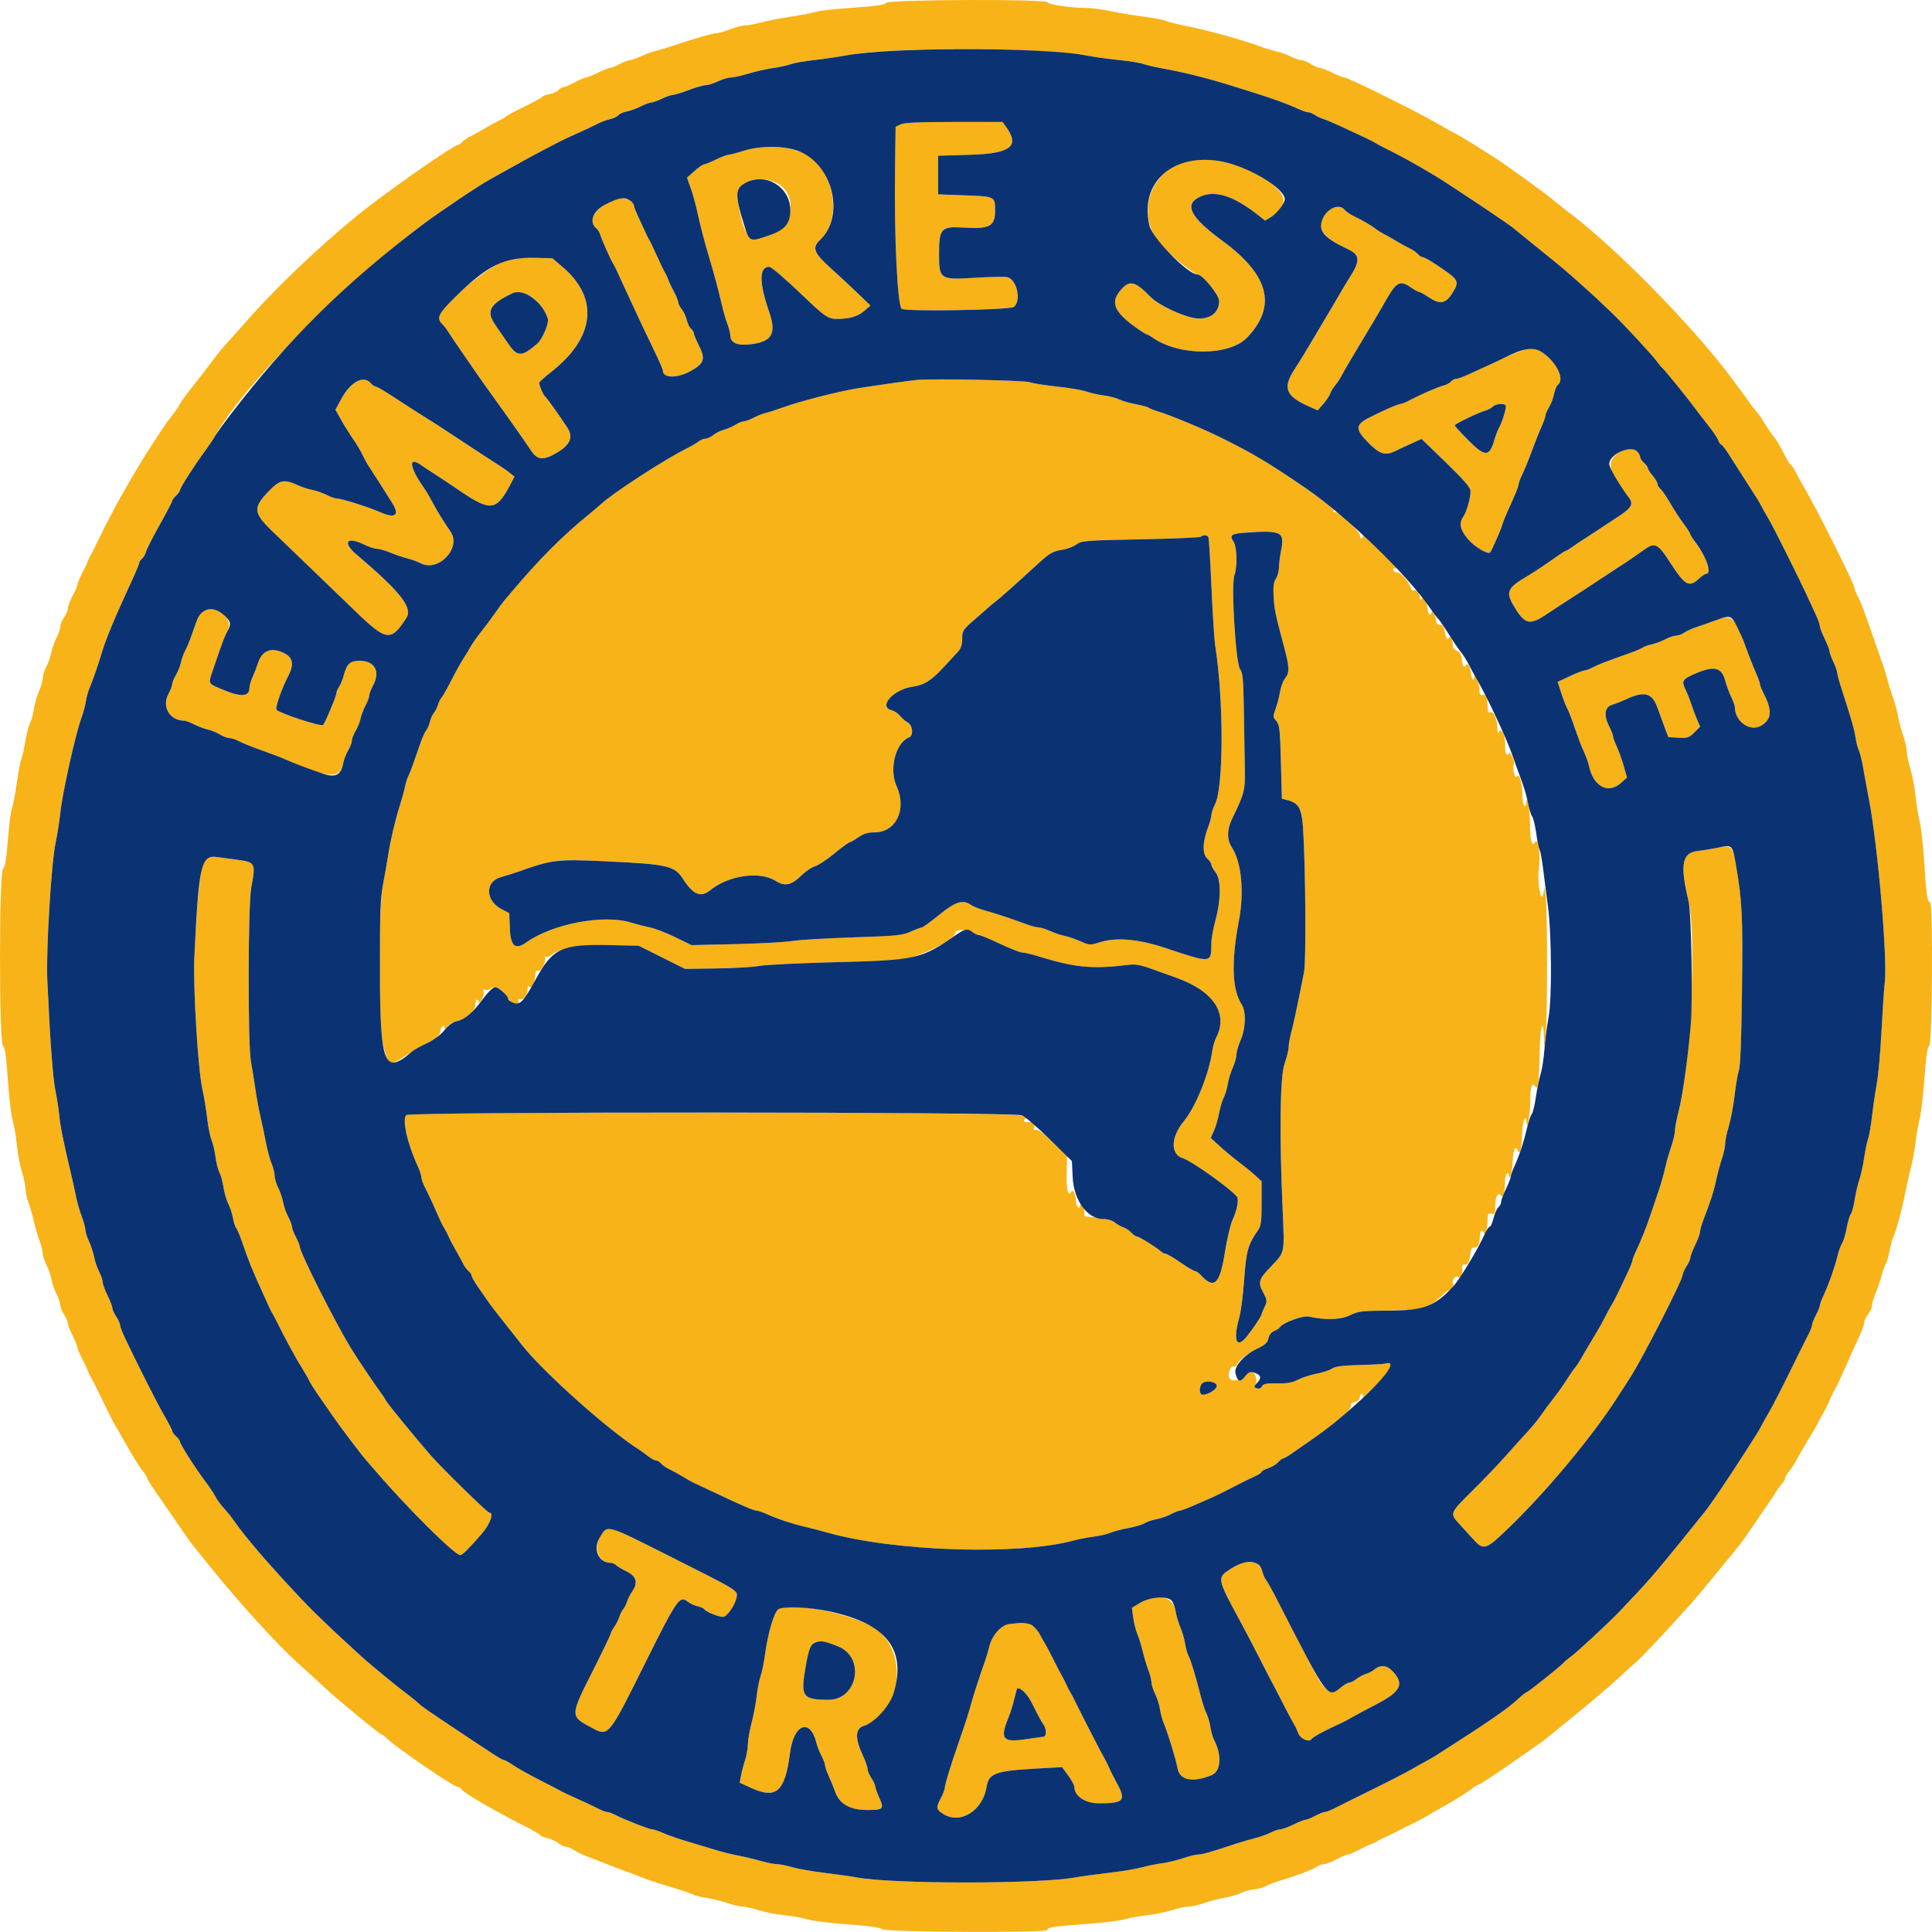 <?xml version="1.0" encoding="UTF-8" standalone="no"?>
<svg
   id="svg"
   version="1.1"
   width="97.586"
   height="97.581"
   viewBox="0 0 400.102 400.081"
   sodipodi:docname="estrail.svg"
   inkscape:version="1.1 (c4e8f9e, 2021-05-24)"
   xmlns:inkscape="http://www.inkscape.org/namespaces/inkscape"
   xmlns:sodipodi="http://sodipodi.sourceforge.net/DTD/sodipodi-0.dtd"
   xmlns="http://www.w3.org/2000/svg"
   xmlns:svg="http://www.w3.org/2000/svg">
  <defs
     id="defs9" />
  <sodipodi:namedview
     id="namedview7"
     pagecolor="#505050"
     bordercolor="#ffffff"
     borderopacity="1"
     inkscape:pageshadow="0"
     inkscape:pageopacity="0"
     inkscape:pagecheckerboard="1"
     showgrid="false"
     scale-x="4.1"
     fit-margin-top="0"
     fit-margin-left="0"
     fit-margin-right="0"
     fit-margin-bottom="0"
     inkscape:zoom="1.8825"
     inkscape:cx="41.168659"
     inkscape:cy="200"
     inkscape:window-width="1296"
     inkscape:window-height="997"
     inkscape:window-x="0"
     inkscape:window-y="25"
     inkscape:window-maximized="0"
     inkscape:current-layer="svg" />
  <g
     id="svgg"
     transform="translate(0.066,0.048)">
    <path
       id="path0"
       d="m 183.398,0.559 c -0.288,0.405 -2.162,0.677 -6.799,0.986 -3.521,0.235 -6.941,0.612 -7.6,0.837 -0.659,0.225 -2.999,0.676 -5.199,1.002 -2.2,0.326 -4.984,0.868 -6.187,1.205 -1.203,0.336 -2.681,0.611 -3.285,0.611 -0.604,0 -2.012,0.36 -3.128,0.8 -1.116,0.44 -2.388,0.8 -2.825,0.8 -0.726,0 -4.589,1.117 -9.175,2.654 -0.99,0.331 -2.52,0.79 -3.4,1.02 -0.88,0.23 -2.332,0.757 -3.226,1.172 -0.895,0.415 -1.887,0.754 -2.206,0.754 -0.319,0 -1.252,0.36 -2.072,0.8 -0.821,0.44 -1.719,0.802 -1.995,0.804 -0.275,0.002 -1.401,0.446 -2.501,0.987 -1.1,0.541 -2.215,0.99 -2.479,0.996 -0.263,0.007 -1.325,0.463 -2.359,1.013 -1.035,0.55 -2.102,1 -2.373,1 -0.27,0 -0.711,0.265 -0.98,0.589 -0.269,0.325 -1.103,0.705 -1.854,0.846 -0.75,0.141 -1.459,0.41 -1.576,0.6 -0.117,0.189 -1.78,1.103 -3.696,2.032 -1.916,0.928 -3.573,1.813 -3.683,1.965 -0.11,0.153 -0.83,0.575 -1.6,0.937 -0.77,0.363 -2.12,1.102 -3,1.642 -0.88,0.541 -2.154,1.244 -2.832,1.563 -0.677,0.319 -1.464,0.86 -1.749,1.203 C 95.335,29.72 94.916,30 94.688,30 93.986,30 82.951,37.607 76.679,42.414 68.717,48.516 58.162,58.348 51.6,65.776 c -2.09,2.366 -4.261,4.787 -4.825,5.381 -0.564,0.594 -1.82,2.151 -2.791,3.461 -0.971,1.31 -2.777,3.642 -4.012,5.182 -1.236,1.54 -2.479,3.239 -2.764,3.775 -0.284,0.536 -0.669,1.166 -0.856,1.4 -1.211,1.515 -2.309,3.036 -3.193,4.425 -0.561,0.88 -1.747,2.695 -2.635,4.034 -1.587,2.389 -6.22,10.38 -7.245,12.492 -0.286,0.591 -0.687,1.344 -0.891,1.674 -0.204,0.33 -1.015,1.95 -1.803,3.6 -0.788,1.65 -1.608,3.27 -1.821,3.6 -0.213,0.33 -0.5,0.94 -0.637,1.355 -0.137,0.416 -0.672,1.55 -1.188,2.522 -0.517,0.971 -0.939,1.982 -0.939,2.247 0,0.265 -0.45,1.328 -1,2.361 -0.55,1.033 -1.001,2.202 -1.003,2.597 -10e-4,0.395 -0.36,1.258 -0.797,1.918 -0.437,0.66 -0.796,1.563 -0.797,2.006 -0.002,0.443 -0.35,1.454 -0.775,2.246 -0.424,0.792 -0.901,2.139 -1.058,2.994 -0.158,0.855 -0.621,2.181 -1.029,2.948 -0.407,0.767 -0.745,1.847 -0.75,2.4 -0.005,0.553 -0.352,1.764 -0.773,2.689 -0.42,0.926 -0.89,2.546 -1.043,3.6 -0.153,1.055 -0.518,2.389 -0.811,2.967 -0.293,0.577 -0.722,2.238 -0.954,3.69 -0.232,1.452 -0.609,3.131 -0.837,3.732 -0.229,0.601 -0.673,2.925 -0.987,5.166 -0.315,2.241 -0.762,4.572 -0.993,5.18 -0.231,0.608 -0.607,3.553 -0.836,6.544 -0.293,3.838 -0.584,5.569 -0.986,5.882 -0.841,0.654 -0.854,36.042 -0.014,36.712 0.398,0.318 0.684,2.319 1.004,7.044 0.246,3.63 0.697,7.422 1.002,8.428 0.305,1.005 0.687,3.255 0.849,5 0.161,1.744 0.63,4.23 1.041,5.524 0.411,1.294 0.755,2.914 0.765,3.6 0.009,0.686 0.283,1.968 0.607,2.848 0.325,0.88 0.844,2.68 1.153,4 0.309,1.32 0.838,3.12 1.175,4 0.336,0.88 0.62,2.012 0.629,2.516 0.01,0.504 0.363,1.592 0.785,2.419 0.421,0.826 0.898,2.214 1.058,3.084 0.161,0.869 0.626,2.208 1.034,2.975 0.407,0.767 0.742,1.757 0.744,2.2 10e-4,0.443 0.36,1.346 0.797,2.006 0.437,0.66 0.798,1.47 0.801,1.8 0.003,0.33 0.449,1.5 0.99,2.6 0.541,1.1 0.99,2.215 0.996,2.479 0.007,0.263 0.435,1.273 0.952,2.244 0.516,0.972 1.051,2.106 1.188,2.522 0.137,0.415 0.424,1.025 0.637,1.355 0.213,0.33 1.074,2.015 1.912,3.744 2.195,4.53 2.524,5.187 2.927,5.856 0.199,0.33 1.383,2.4 2.631,4.6 1.248,2.2 2.696,4.509 3.217,5.131 0.522,0.622 0.949,1.29 0.949,1.486 0,0.195 0.545,1.126 1.211,2.069 0.666,0.943 2.004,2.884 2.975,4.314 3.046,4.489 4.812,7.016 5.324,7.618 0.272,0.32 2.234,2.742 4.361,5.382 5.376,6.674 13.509,15.563 17.433,19.055 1.813,1.613 4.286,3.866 5.496,5.007 2.558,2.413 11.473,9.738 11.851,9.738 0.142,0 0.664,0.405 1.162,0.9 1.71,1.702 13.64,9.874 14.438,9.891 0.248,0.005 0.67,0.273 0.938,0.596 0.695,0.837 6.983,4.491 12.694,7.376 1.806,0.912 3.383,1.82 3.505,2.017 0.121,0.197 0.804,0.486 1.517,0.641 0.712,0.156 1.724,0.62 2.249,1.031 0.525,0.411 1.25,0.748 1.611,0.748 0.361,0 1.102,0.312 1.646,0.694 0.544,0.382 1.799,0.99 2.789,1.351 0.99,0.361 2.7,1.022 3.8,1.469 1.1,0.446 2.63,1.033 3.4,1.303 0.77,0.271 2.21,0.813 3.2,1.206 2.17,0.86 4.967,1.792 8.2,2.733 1.32,0.384 2.76,0.888 3.2,1.12 0.44,0.232 1.7,0.55 2.8,0.708 1.1,0.157 3.029,0.63 4.287,1.051 1.258,0.421 2.72,0.765 3.248,0.765 0.529,0 2.019,0.335 3.313,0.745 1.294,0.409 3.668,0.871 5.277,1.026 1.609,0.155 3.769,0.543 4.8,0.861 1.031,0.319 4.821,0.79 8.421,1.048 4.32,0.309 6.724,0.647 7.071,0.994 0.623,0.623 34.183,0.789 34.183,0.169 0,-0.563 1.375,-0.777 8,-1.241 3.41,-0.24 7.031,-0.681 8.046,-0.981 1.015,-0.3 3.085,-0.677 4.6,-0.837 1.515,-0.159 3.812,-0.626 5.106,-1.037 1.294,-0.411 2.873,-0.747 3.51,-0.747 0.637,0 2.156,-0.351 3.377,-0.78 1.22,-0.429 3.054,-0.905 4.076,-1.058 1.022,-0.153 2.585,-0.609 3.472,-1.012 0.887,-0.403 2.117,-0.736 2.733,-0.741 0.616,-0.005 1.696,-0.307 2.4,-0.671 0.704,-0.365 2.09,-0.896 3.08,-1.182 3.062,-0.884 6.513,-2.19 7.365,-2.786 0.447,-0.314 1.141,-0.57 1.542,-0.57 0.401,0 1.575,-0.45 2.608,-1 1.033,-0.55 2.096,-1 2.361,-1 0.265,0 1.276,-0.422 2.247,-0.939 0.972,-0.516 2.106,-1.051 2.522,-1.188 0.415,-0.137 1.025,-0.431 1.355,-0.652 0.33,-0.221 1.23,-0.672 2,-1.003 0.77,-0.331 1.67,-0.766 2,-0.967 0.33,-0.201 1.05,-0.574 1.6,-0.828 1.46,-0.675 3.312,-1.612 4,-2.024 0.33,-0.197 2.4,-1.388 4.6,-2.645 2.2,-1.257 4.509,-2.706 5.131,-3.22 0.622,-0.514 1.281,-0.934 1.466,-0.934 0.305,0 3.653,-2.197 7.803,-5.12 0.88,-0.62 2.517,-1.758 3.639,-2.53 1.121,-0.772 2.291,-1.616 2.6,-1.876 0.308,-0.259 3.189,-2.607 6.402,-5.217 3.212,-2.61 6.992,-5.829 8.4,-7.154 1.407,-1.325 3.149,-2.9 3.87,-3.501 1.143,-0.951 6.485,-6.637 11.484,-12.221 0.877,-0.979 3.35,-3.941 5.495,-6.581 2.145,-2.64 4.128,-5.063 4.405,-5.385 0.278,-0.321 1.135,-1.512 1.905,-2.646 0.77,-1.134 2.3,-3.368 3.4,-4.964 1.1,-1.596 2.196,-3.239 2.436,-3.651 0.239,-0.412 0.734,-1.079 1.1,-1.483 0.365,-0.404 0.664,-0.931 0.664,-1.172 0,-0.241 0.412,-0.946 0.916,-1.568 0.503,-0.622 1.137,-1.581 1.408,-2.131 0.27,-0.55 0.926,-1.72 1.457,-2.6 2.19,-3.628 2.844,-4.756 3.34,-5.752 0.286,-0.577 0.693,-1.318 0.903,-1.648 0.21,-0.33 0.561,-1.005 0.779,-1.5 0.218,-0.495 0.576,-1.305 0.794,-1.8 0.218,-0.495 0.567,-1.17 0.774,-1.5 0.349,-0.556 1.527,-3.11 3.229,-7 0.385,-0.88 1.173,-2.608 1.75,-3.84 0.578,-1.232 1.05,-2.554 1.05,-2.937 0,-0.383 0.36,-1.154 0.8,-1.714 0.44,-0.559 0.8,-1.364 0.8,-1.789 0,-0.424 0.351,-1.615 0.781,-2.646 0.429,-1.031 0.987,-2.684 1.239,-3.674 0.252,-0.99 0.62,-1.998 0.818,-2.24 0.198,-0.241 0.54,-1.411 0.759,-2.6 0.22,-1.188 0.582,-2.52 0.804,-2.96 0.534,-1.059 1.94,-6.239 2.442,-9 0.22,-1.21 0.743,-3.55 1.162,-5.2 0.42,-1.65 0.879,-4.134 1.021,-5.521 0.141,-1.386 0.507,-3.456 0.812,-4.6 0.304,-1.143 0.766,-5.021 1.026,-8.618 0.341,-4.724 0.62,-6.595 1.004,-6.742 0.629,-0.242 0.803,-29.719 0.175,-29.719 -0.584,0 -0.821,-1.6 -1.223,-8.274 -0.211,-3.489 -0.639,-7.33 -0.952,-8.535 -0.313,-1.205 -0.697,-3.541 -0.852,-5.191 -0.156,-1.65 -0.628,-4.144 -1.049,-5.542 -0.422,-1.398 -0.767,-3.068 -0.767,-3.71 0,-0.642 -0.342,-2.141 -0.76,-3.331 -0.418,-1.19 -0.882,-2.941 -1.03,-3.89 -0.147,-0.95 -0.596,-2.627 -0.997,-3.727 -0.401,-1.1 -0.909,-2.72 -1.127,-3.6 -0.219,-0.88 -0.621,-2.23 -0.894,-3 -0.272,-0.77 -0.899,-2.57 -1.392,-4 -0.884,-2.564 -1.198,-3.456 -2.604,-7.4 -0.392,-1.1 -1,-2.54 -1.352,-3.2 -0.351,-0.66 -0.64,-1.375 -0.642,-1.588 -0.005,-0.877 -7.917,-16.679 -10.62,-21.212 -0.524,-0.88 -1.227,-2.173 -1.562,-2.873 -0.334,-0.7 -0.793,-1.387 -1.02,-1.527 -0.227,-0.14 -0.689,-0.827 -1.028,-1.527 -0.937,-1.939 -1.937,-3.652 -2.506,-4.294 -0.464,-0.523 -1.598,-2.213 -2.669,-3.978 -0.221,-0.365 -0.671,-0.953 -1,-1.308 C 363.269,84.738 362.55,83.8 362,83.007 361.112,81.728 360.207,80.492 358.187,77.8 350.53,67.592 334.939,51.68 325.574,44.515 c -1.664,-1.273 -3.284,-2.546 -3.6,-2.828 -1.619,-1.447 -10.865,-8.126 -13.12,-9.479 -0.36,-0.216 -1.824,-1.139 -3.254,-2.053 -1.43,-0.914 -3.088,-1.907 -3.684,-2.208 -0.596,-0.301 -2.666,-1.459 -4.6,-2.575 -4.273,-2.464 -18.234,-9.367 -18.98,-9.385 -0.295,-0.006 -1.436,-0.455 -2.536,-0.996 -1.1,-0.541 -2.27,-0.987 -2.6,-0.99 -0.33,-0.003 -1.14,-0.364 -1.8,-0.801 -0.66,-0.437 -1.563,-0.796 -2.006,-0.797 -0.443,-0.002 -1.433,-0.339 -2.2,-0.75 -0.767,-0.41 -2.024,-0.874 -2.794,-1.03 -0.77,-0.155 -2.3,-0.612 -3.4,-1.015 -4.048,-1.483 -10.701,-3.315 -15.811,-4.356 -1.876,-0.382 -3.645,-0.839 -3.93,-1.016 -0.285,-0.176 -2.35,-0.558 -4.589,-0.848 -2.238,-0.29 -5.33,-0.808 -6.87,-1.151 -1.54,-0.343 -3.79,-0.632 -5,-0.643 -3.322,-0.03 -7.763,-0.684 -7.924,-1.166 -0.238,-0.715 -32.968,-0.586 -33.478,0.131 m 29.528,9.855 c 4.881,0.227 10.224,0.679 11.874,1.003 1.65,0.324 4.71,0.756 6.8,0.959 2.09,0.203 4.34,0.561 5,0.796 0.66,0.235 2.55,0.674 4.2,0.977 5.085,0.932 9.71,2.12 15.8,4.057 1.1,0.35 2.81,0.889 3.8,1.197 3.216,1.002 6.564,2.233 8.226,3.023 0.895,0.426 1.89,0.774 2.211,0.774 0.322,0 0.94,0.246 1.374,0.546 0.434,0.3 1.239,0.683 1.789,0.849 0.55,0.167 2.35,0.933 4,1.704 1.65,0.771 3.72,1.736 4.6,2.146 0.88,0.41 1.87,0.918 2.2,1.129 0.55,0.352 1.038,0.607 4,2.086 2.357,1.178 7.596,4.183 10,5.736 5.412,3.497 13.571,8.985 14.415,9.696 0.322,0.271 2.745,2.238 5.385,4.372 5.352,4.325 5.388,4.356 8.94,7.539 2.763,2.477 2.924,2.625 6.103,5.649 2.465,2.345 8.67,9.048 9.539,10.306 0.32,0.463 0.792,1.022 1.05,1.242 0.517,0.441 5.501,6.594 6.768,8.356 0.44,0.612 1.641,2.171 2.669,3.466 1.028,1.295 1.986,2.72 2.127,3.166 0.142,0.447 0.395,0.812 0.564,0.812 0.168,0 0.901,0.945 1.63,2.1 0.728,1.155 2.079,3.27 3.001,4.7 2.834,4.395 3.189,4.967 3.722,6 0.284,0.55 0.949,1.72 1.479,2.6 0.964,1.604 6.848,13.397 8.181,16.4 0.391,0.88 1.097,2.41 1.57,3.4 0.472,0.99 0.86,2.07 0.862,2.4 10e-4,0.33 0.445,1.5 0.986,2.6 0.541,1.1 0.996,2.27 1.01,2.6 0.014,0.33 0.374,1.32 0.799,2.2 0.425,0.88 0.777,1.87 0.783,2.2 0.005,0.33 0.476,2.04 1.047,3.8 1.947,6 2.516,7.999 2.789,9.8 0.151,0.99 0.451,2.137 0.667,2.548 0.217,0.412 0.632,2.122 0.922,3.8 0.291,1.679 0.809,4.492 1.151,6.252 1.867,9.596 3.933,33.711 3.272,38.195 -0.114,0.773 -0.4,5.095 -0.637,9.605 -0.237,4.51 -0.684,9.55 -0.994,11.2 -0.31,1.65 -0.755,4.662 -0.989,6.693 -0.234,2.032 -0.603,4.159 -0.819,4.728 -0.216,0.569 -0.581,2.327 -0.81,3.907 -0.228,1.58 -0.671,3.592 -0.983,4.472 -0.313,0.88 -0.748,2.743 -0.968,4.14 -0.22,1.397 -0.588,2.767 -0.819,3.045 -0.23,0.278 -0.611,1.565 -0.846,2.86 -0.235,1.295 -0.66,2.718 -0.944,3.161 -0.284,0.443 -0.711,1.613 -0.947,2.6 -0.547,2.28 -1.902,6.12 -2.901,8.22 -0.426,0.895 -0.774,1.84 -0.774,2.102 0,0.261 -0.36,1.147 -0.8,1.968 -0.44,0.82 -0.8,1.729 -0.8,2.019 0,0.29 -0.348,1.192 -0.773,2.006 -0.425,0.813 -2.143,4.269 -3.817,7.679 -1.673,3.41 -3.57,7.1 -4.215,8.2 -0.645,1.1 -1.403,2.45 -1.685,3 -0.523,1.021 -0.793,1.456 -3.713,6 -3.37,5.243 -6.744,10.226 -7.991,11.8 -1.081,1.364 -8.361,10.356 -9.206,11.369 -0.799,0.959 -4.491,5.084 -5.74,6.413 -3.44,3.663 -5.29,5.501 -8.47,8.418 -2.038,1.87 -4.085,3.662 -4.548,3.982 -0.463,0.32 -1.022,0.792 -1.242,1.05 -0.634,0.743 -7.424,6.167 -7.727,6.173 -0.15,0.003 -0.998,0.678 -1.883,1.5 -2.119,1.967 -6.401,4.907 -16.79,11.527 -0.66,0.421 -1.65,0.996 -2.2,1.278 -0.55,0.282 -1.9,1.039 -3,1.682 -1.1,0.643 -4.79,2.538 -8.2,4.212 -3.41,1.674 -6.866,3.392 -7.679,3.82 -0.814,0.427 -1.716,0.776 -2.006,0.776 -0.29,0 -1.199,0.36 -2.019,0.8 -0.821,0.44 -1.719,0.802 -1.995,0.804 -0.275,0.002 -1.401,0.446 -2.501,0.987 -1.1,0.541 -2.324,0.99 -2.72,0.996 -0.396,0.007 -1.292,0.309 -1.991,0.67 -0.698,0.362 -2.175,0.887 -3.28,1.168 -1.105,0.28 -2.819,0.778 -3.809,1.107 -5.265,1.746 -7.085,2.268 -7.898,2.268 -0.495,0 -1.935,0.35 -3.2,0.778 -1.266,0.427 -3.202,0.892 -4.302,1.031 -1.1,0.14 -2.972,0.522 -4.159,0.851 -1.188,0.328 -4.338,0.849 -7,1.157 -2.663,0.308 -5.741,0.729 -6.841,0.936 -7.381,1.386 -37.804,1.39 -45.2,0.005 -1.1,-0.206 -4.102,-0.63 -6.671,-0.942 -2.568,-0.312 -5.616,-0.848 -6.772,-1.192 -1.156,-0.343 -2.57,-0.624 -3.142,-0.624 -0.573,0 -2.025,-0.284 -3.228,-0.631 -1.203,-0.347 -3.357,-0.86 -4.787,-1.141 -1.43,-0.28 -3.5,-0.793 -4.6,-1.139 -1.1,-0.347 -3.62,-1.106 -5.6,-1.688 -1.98,-0.581 -4.37,-1.404 -5.311,-1.829 -0.941,-0.425 -1.962,-0.772 -2.269,-0.772 -0.623,0 -5.787,-2.013 -7.632,-2.976 -0.654,-0.34 -1.433,-0.62 -1.734,-0.622 -0.3,-10e-4 -1.2,-0.348 -2,-0.771 -0.799,-0.423 -2.714,-1.327 -4.254,-2.009 -1.54,-0.681 -3.07,-1.402 -3.4,-1.602 -0.33,-0.199 -2.275,-1.21 -4.321,-2.246 -2.047,-1.036 -4.477,-2.396 -5.4,-3.021 -0.924,-0.626 -1.846,-1.142 -2.05,-1.146 -0.358,-0.007 -1.593,-0.794 -9.173,-5.845 -6.671,-4.445 -7.73,-5.179 -8.33,-5.77 -0.329,-0.326 -1.202,-1.042 -1.938,-1.592 -2.398,-1.792 -8.146,-6.505 -9.966,-8.172 -5.551,-5.083 -6.882,-6.334 -10.031,-9.428 -2.978,-2.925 -9.821,-10.42 -12.417,-13.6 -0.449,-0.55 -1.261,-1.54 -1.803,-2.2 -0.542,-0.66 -1.476,-1.903 -2.076,-2.762 -0.599,-0.859 -1.597,-2.105 -2.218,-2.77 -0.621,-0.664 -1.409,-1.749 -1.75,-2.41 -0.342,-0.661 -1.275,-2.062 -2.074,-3.115 -1.947,-2.565 -5.253,-7.744 -5.253,-8.229 0,-0.215 -0.36,-0.716 -0.8,-1.114 -0.44,-0.398 -0.8,-0.89 -0.8,-1.092 0,-0.203 -0.7,-1.57 -1.557,-3.038 -1.405,-2.412 -5.403,-10.288 -8.176,-16.11 -0.587,-1.232 -1.068,-2.492 -1.07,-2.8 -0.001,-0.308 -0.36,-1.1 -0.797,-1.76 -0.437,-0.66 -0.802,-1.47 -0.81,-1.8 -0.008,-0.33 -0.458,-1.5 -0.999,-2.6 -0.541,-1.1 -0.985,-2.322 -0.987,-2.716 -0.002,-0.394 -0.34,-1.384 -0.75,-2.2 -0.41,-0.816 -0.868,-2.157 -1.017,-2.978 -0.149,-0.822 -0.62,-2.262 -1.045,-3.2 -0.426,-0.939 -0.778,-2.063 -0.783,-2.498 -0.005,-0.436 -0.352,-1.696 -0.771,-2.8 -0.42,-1.105 -0.937,-2.908 -1.151,-4.008 -0.213,-1.1 -0.688,-3.26 -1.054,-4.8 -1.574,-6.613 -2.205,-9.747 -2.417,-12 -0.125,-1.32 -0.488,-3.66 -0.809,-5.2 -0.538,-2.59 -1.135,-10.757 -1.68,-23 -0.271,-6.081 0.832,-24.186 1.729,-28.39 0.352,-1.645 0.78,-4.345 0.953,-6 0.439,-4.205 3.12,-16.302 4.391,-19.81 0.398,-1.1 0.818,-2.666 0.933,-3.48 0.116,-0.813 0.472,-2.073 0.791,-2.8 0.577,-1.311 1.989,-5.42 2.654,-7.72 0.356,-1.234 1.584,-4.379 2.81,-7.2 0.704,-1.619 1.332,-3.009 3.574,-7.901 0.681,-1.486 1.238,-2.859 1.238,-3.051 0,-0.193 0.252,-0.559 0.561,-0.815 0.308,-0.256 0.665,-0.882 0.793,-1.391 0.127,-0.509 1.405,-3.022 2.839,-5.584 1.434,-2.563 2.607,-4.811 2.607,-4.997 0,-0.185 0.36,-0.663 0.8,-1.061 0.44,-0.398 0.804,-0.921 0.809,-1.162 0.01,-0.467 3.09,-5.267 5.274,-8.219 0.724,-0.979 1.57,-2.239 1.88,-2.8 6.41,-11.617 31.365,-36.274 48.098,-47.526 4.632,-3.114 7.918,-5.239 8.924,-5.769 0.547,-0.288 2.754,-1.52 4.905,-2.736 2.15,-1.217 5.08,-2.806 6.51,-3.532 1.43,-0.725 2.87,-1.473 3.2,-1.66 0.33,-0.188 1.86,-0.902 3.4,-1.587 1.54,-0.684 3.43,-1.574 4.2,-1.977 0.77,-0.402 1.973,-0.856 2.672,-1.008 0.7,-0.151 1.472,-0.515 1.715,-0.808 0.243,-0.293 1.03,-0.643 1.75,-0.778 0.719,-0.135 2.011,-0.604 2.87,-1.042 0.859,-0.438 1.839,-0.802 2.178,-0.81 0.338,-0.007 1.335,-0.361 2.215,-0.786 0.88,-0.425 1.894,-0.779 2.252,-0.786 0.359,-0.008 1.848,-0.464 3.31,-1.014 1.461,-0.55 3.057,-1.006 3.547,-1.014 0.49,-0.007 1.611,-0.361 2.491,-0.786 0.88,-0.425 2.076,-0.779 2.658,-0.786 0.582,-0.008 2.208,-0.369 3.613,-0.803 1.406,-0.435 3.72,-0.958 5.143,-1.164 1.422,-0.205 3.091,-0.57 3.708,-0.809 0.618,-0.239 2.778,-0.619 4.8,-0.844 2.023,-0.225 5.118,-0.681 6.878,-1.014 6.279,-1.188 23.346,-1.627 37.526,-0.966 m -26.526,15.303 -1,0.506 -0.117,8.989 c -0.181,13.896 0.504,28.043 1.389,28.69 0.842,0.616 22.401,0.248 23.217,-0.396 1.594,-1.257 0.639,-5.658 -1.335,-6.153 -0.501,-0.126 -3.485,-0.072 -6.632,0.119 -7.384,0.449 -7.522,0.357 -7.522,-5 0,-5.221 0.448,-5.694 5.108,-5.395 5.348,0.342 6.492,-0.263 6.492,-3.433 0,-3.048 0.087,-3.004 -6.4,-3.244 l -5.4,-0.2 v -4 -4 l 6.724,-0.2 c 8.233,-0.245 10.219,-1.748 7.449,-5.638 l -0.827,-1.162 -10.073,0.006 c -7.314,0.004 -10.347,0.144 -11.073,0.511 m -32.6,5.499 c -1.32,0.425 -2.67,0.777 -3,0.782 -0.33,0.005 -1.5,0.452 -2.6,0.993 -1.1,0.541 -2.205,0.99 -2.456,0.996 -0.251,0.007 -1.151,0.632 -2,1.389 l -1.544,1.375 0.76,2.125 c 0.418,1.168 0.993,3.204 1.277,4.524 0.651,3.025 1.541,6.462 2.54,9.8 1.105,3.696 1.996,7.025 2.623,9.8 0.298,1.32 0.817,3.12 1.154,4 0.336,0.88 0.619,1.983 0.628,2.451 0.034,1.631 1.668,2.211 4.823,1.713 3.89,-0.615 4.703,-2.309 3.2,-6.662 -2.102,-6.086 -2.086,-9.302 0.047,-9.302 0.41,0 3.542,2.701 7.148,6.165 4.207,4.04 5.076,4.636 6.754,4.631 2.701,-0.009 4.388,-0.489 5.718,-1.63 l 1.328,-1.138 -2.608,-2.514 c -1.435,-1.383 -4,-3.767 -5.7,-5.298 -3.42,-3.079 -3.833,-4.18 -2.16,-5.752 3.864,-3.63 3.609,-11.016 -0.55,-15.928 -2.682,-3.168 -9.765,-4.329 -15.382,-2.52 m 91.18,2.323 c -7.398,2.42 -9.785,11.699 -4.456,17.321 2.017,2.127 6.766,5.94 7.399,5.94 1.042,0 4.477,4.221 4.477,5.502 0,2.427 -1.907,3.863 -4.737,3.568 -2.583,-0.27 -7.81,-2.72 -9.477,-4.442 -2.986,-3.083 -4.185,-3.466 -5.771,-1.844 -2.811,2.876 -1.962,4.99 3.501,8.716 0.726,0.495 1.419,0.9 1.54,0.9 0.121,0 0.698,0.333 1.282,0.74 5.428,3.781 15.82,3.739 19.46,-0.08 6.221,-6.526 4.58,-12.93 -5.141,-20.06 -6.846,-5.021 -8.084,-7.659 -4.333,-9.226 3.004,-1.255 6.811,0.02 11.782,3.944 l 1.416,1.118 1.279,-0.778 c 2.604,-1.584 3.239,-3.473 1.759,-5.232 -4.112,-4.888 -14.227,-7.969 -19.98,-6.087 m -84.864,4.029 c 5.206,1.979 4.531,9.295 -1.03,11.173 -4.177,1.411 -4.92,0.583 -6.351,-7.076 -0.655,-3.506 3.243,-5.67 7.381,-4.097 M 127.8,41.147 c -4.245,1.372 -6.433,4.365 -4.415,6.04 0.321,0.267 0.702,0.874 0.847,1.349 0.332,1.089 2.092,5.067 2.595,5.864 0.208,0.33 0.581,1.05 0.829,1.6 0.247,0.55 0.949,2.08 1.559,3.4 3.201,6.925 4.617,9.933 6.22,13.215 0.971,1.989 1.765,3.827 1.765,4.086 0,1.606 3.013,1.637 5.808,0.06 2.783,-1.571 3.066,-2.483 1.643,-5.296 -0.578,-1.142 -1.051,-2.277 -1.051,-2.522 0,-0.245 -0.258,-0.66 -0.574,-0.922 -0.316,-0.262 -0.7,-1.049 -0.852,-1.749 -0.153,-0.699 -0.615,-1.701 -1.026,-2.226 -0.411,-0.525 -0.748,-1.19 -0.748,-1.479 0,-0.288 -0.422,-1.319 -0.939,-2.29 -0.516,-0.972 -1.051,-2.106 -1.188,-2.522 C 138.136,57.34 137.85,56.73 137.639,56.4 137.427,56.07 136.69,54.54 136,53 c -0.69,-1.54 -1.423,-3.07 -1.63,-3.4 -0.206,-0.33 -0.486,-0.87 -0.622,-1.2 -0.136,-0.33 -0.765,-1.694 -1.398,-3.032 -0.632,-1.337 -1.15,-2.62 -1.15,-2.851 0,-0.977 -2.054,-1.805 -3.4,-1.37 m 147.049,2.601 c -2.723,2.898 -1.553,5.071 4.198,7.797 2.622,1.243 2.65,2.398 0.151,6.255 -0.427,0.66 -1.238,2.01 -1.802,3 -0.563,0.99 -1.423,2.457 -1.91,3.259 -0.487,0.803 -1.664,2.783 -2.615,4.4 -2.396,4.077 -3.191,5.381 -4.946,8.121 -2.414,3.767 -1.71,5.444 3.19,7.6 l 1.714,0.755 1.171,-1.368 c 0.644,-0.752 1.288,-1.727 1.432,-2.167 0.143,-0.44 0.576,-1.16 0.962,-1.6 0.386,-0.44 0.951,-1.271 1.254,-1.848 0.676,-1.284 1.752,-3.115 5.14,-8.752 2.239,-3.725 2.73,-4.558 4.315,-7.33 2.004,-3.506 2.816,-3.912 4.915,-2.458 0.784,0.544 1.595,0.991 1.804,0.995 0.208,0.004 1.135,0.521 2.061,1.148 2.184,1.481 3.439,1.27 4.745,-0.799 1.681,-2.663 1.598,-2.801 -3.828,-6.361 -0.99,-0.649 -2.003,-1.184 -2.251,-1.188 -0.248,-0.004 -0.684,-0.287 -0.968,-0.63 -0.285,-0.343 -1.072,-0.884 -1.749,-1.203 -0.678,-0.319 -1.952,-1.02 -2.832,-1.558 -0.88,-0.537 -2.05,-1.201 -2.6,-1.474 -0.55,-0.273 -1.303,-0.749 -1.672,-1.056 -0.727,-0.605 -2.594,-1.686 -4.56,-2.641 -0.677,-0.33 -1.464,-0.879 -1.749,-1.222 -0.768,-0.926 -2.547,-0.764 -3.57,0.325 m -168.836,9.724 c -2.822,0.591 -7.618,3.855 -11.913,8.109 -3.388,3.355 -3.813,4.248 -2.603,5.459 0.384,0.384 0.879,1.005 1.1,1.38 0.222,0.376 1.303,1.989 2.403,3.585 1.1,1.596 2.632,3.823 3.405,4.948 0.773,1.126 2.251,3.217 3.285,4.647 3.451,4.771 7.013,9.828 8.311,11.8 1.04,1.58 2.241,1.849 4.114,0.92 3.753,-1.862 4.752,-3.628 3.298,-5.835 -1.841,-2.794 -4.342,-6.285 -4.653,-6.493 -0.322,-0.216 -1.16,-2.208 -1.16,-2.759 0,-0.173 1.125,-1.195 2.5,-2.271 9.047,-7.08 9.94,-15.224 2.379,-21.683 l -2.16,-1.846 -3.66,-0.084 c -2.012,-0.046 -4.103,0.009 -4.646,0.123 m 4.373,8.181 c 1.239,0.916 2.498,2.721 2.999,4.299 0.29,0.914 -1.122,4.25 -2.185,5.163 -3.346,2.872 -4.136,2.832 -6.239,-0.315 -0.515,-0.77 -1.569,-2.3 -2.342,-3.4 -2.093,-2.976 -1.38,-4.386 3.381,-6.69 0.986,-0.477 3.072,-0.029 4.386,0.943 M 314.6,72.762 c -1.1,0.388 -2.54,0.983 -3.2,1.323 -0.66,0.339 -2.01,0.976 -3,1.416 -0.99,0.439 -2.808,1.272 -4.04,1.849 -1.232,0.578 -2.515,1.05 -2.851,1.05 -0.336,0 -0.82,0.252 -1.076,0.561 -0.256,0.308 -0.948,0.681 -1.536,0.829 -1.197,0.3 -4.721,1.829 -6.976,3.025 -0.814,0.432 -1.68,0.785 -1.925,0.785 -0.525,0 -4.238,1.632 -6.796,2.987 -2.571,1.361 -2.571,2.325 0,4.936 2.491,2.53 3.586,2.872 5.772,1.802 0.895,-0.438 2.465,-1.175 3.489,-1.637 l 1.861,-0.839 5.042,4.875 c 3.62,3.502 5.058,5.158 5.1,5.876 0.075,1.286 -0.78,4.345 -1.503,5.377 -0.954,1.362 -0.653,2.709 1.048,4.694 1.345,1.569 4.15,3.216 4.546,2.669 0.354,-0.49 2.212,-4.715 2.435,-5.54 0.149,-0.55 0.598,-1.72 0.998,-2.6 1.803,-3.969 2.412,-5.454 2.412,-5.884 0,-0.255 0.35,-1.195 0.777,-2.09 0.427,-0.894 1.076,-2.436 1.442,-3.426 1.082,-2.931 2.019,-5.303 2.722,-6.887 0.362,-0.818 0.659,-1.697 0.659,-1.953 0,-0.256 0.338,-1.027 0.751,-1.713 0.414,-0.686 0.868,-1.904 1.011,-2.707 0.143,-0.803 0.524,-1.68 0.849,-1.949 1.439,-1.194 -0.543,-4.986 -3.574,-6.834 -1.485,-0.905 -1.858,-0.905 -4.437,0.005 M 73.103,79.5 c -0.784,0.605 -1.938,2.044 -2.564,3.197 l -1.139,2.098 1.174,2.102 c 0.645,1.157 1.762,2.945 2.482,3.974 0.72,1.029 1.583,2.469 1.918,3.2 0.336,0.731 0.839,1.678 1.118,2.106 1.051,1.607 3.323,5.155 3.698,5.777 0.215,0.355 0.821,1.316 1.347,2.135 1.636,2.547 0.666,3.326 -2.426,1.949 -2.306,-1.027 -8.026,-2.838 -8.965,-2.838 -0.417,0 -1.385,-0.334 -2.152,-0.741 -0.767,-0.408 -2.067,-0.866 -2.888,-1.017 -0.822,-0.152 -2.262,-0.625 -3.2,-1.05 -2.711,-1.231 -3.642,-1.051 -5.745,1.108 -3.537,3.63 -3.454,4.601 0.739,8.636 1.815,1.746 5.194,4.995 7.508,7.219 2.315,2.225 6.582,6.34 9.482,9.145 6.486,6.273 7.4,6.395 10.61,1.414 1.362,-2.112 -1.224,-5.392 -10.371,-13.156 -2.983,-2.533 -1.94,-3.804 1.652,-2.011 0.938,0.469 2.104,0.853 2.589,0.853 0.485,0 1.725,0.351 2.756,0.781 1.031,0.429 2.624,0.972 3.541,1.206 0.916,0.234 2.176,0.692 2.8,1.017 3.643,1.9 8.469,-3.179 6.196,-6.52 -1.658,-2.437 -2.856,-4.382 -3.771,-6.126 -0.532,-1.012 -1.271,-2.272 -1.643,-2.8 -3.181,-4.508 -3.482,-6.894 -0.609,-4.828 0.512,0.369 1.51,1.03 2.218,1.47 0.708,0.44 3.345,2.195 5.861,3.9 6.168,4.181 7.409,4.034 10.2,-1.208 l 0.97,-1.822 -0.945,-0.753 c -0.971,-0.776 -1.142,-0.89 -5.544,-3.721 -1.43,-0.92 -4.194,-2.735 -6.143,-4.034 -1.949,-1.299 -3.839,-2.538 -4.2,-2.754 C 88.308,86.603 83.508,83.539 80.871,81.8 79.37,80.81 77.957,80 77.733,80 77.508,80 76.998,79.64 76.6,79.2 75.624,78.122 74.798,78.193 73.103,79.5 M 189.8,78.636 c -1.59,0.153 -8.573,1.141 -12.4,1.755 -3.907,0.627 -12.254,2.782 -15.6,4.027 -1.1,0.41 -2.54,0.871 -3.2,1.025 -0.66,0.154 -1.827,0.612 -2.594,1.018 -0.767,0.407 -1.667,0.74 -2,0.74 -0.333,0.001 -1.146,0.331 -1.806,0.733 -0.66,0.402 -1.726,0.862 -2.368,1.023 -0.643,0.161 -1.612,0.641 -2.154,1.068 -0.542,0.426 -1.287,0.775 -1.655,0.775 -0.369,0 -1.019,0.27 -1.447,0.6 -0.427,0.33 -1.496,0.958 -2.376,1.394 -4.597,2.282 -15.306,9.229 -17.77,11.527 -0.4,0.374 -1.504,1.309 -2.452,2.079 -5.561,4.514 -10.412,9.388 -16.268,16.343 -0.489,0.581 -1.125,1.332 -1.412,1.669 -0.287,0.336 -1.144,1.506 -1.906,2.6 -0.761,1.093 -2.035,2.798 -2.832,3.788 -0.797,0.99 -1.75,2.34 -2.117,3 -0.367,0.66 -1.021,1.74 -1.453,2.4 -0.432,0.66 -1.16,1.92 -1.618,2.8 -2.025,3.891 -2.6,4.927 -3.023,5.447 -0.248,0.304 -0.584,1.003 -0.747,1.553 -0.163,0.55 -0.531,1.27 -0.818,1.6 -0.287,0.33 -0.65,1.14 -0.807,1.8 -0.156,0.66 -0.503,1.47 -0.77,1.8 -0.267,0.33 -0.769,1.41 -1.116,2.4 -0.347,0.99 -1.008,2.88 -1.468,4.2 -0.459,1.32 -0.99,2.676 -1.179,3.013 -0.188,0.337 -0.468,1.237 -0.621,2 -0.153,0.763 -0.62,2.467 -1.038,3.787 -0.992,3.136 -2,7.403 -2.457,10.4 -0.201,1.32 -0.672,4.02 -1.047,6 -1.012,5.348 -0.983,29.524 0.04,33.572 1.086,4.295 1.138,4.315 4.85,1.865 0.864,-0.57 2.754,-1.667 4.2,-2.437 2.148,-1.144 2.652,-1.601 2.756,-2.5 0.122,-1.068 0.873,-1.593 0.873,-0.611 0,0.269 0.264,0.113 0.586,-0.347 0.322,-0.46 1.14,-0.947 1.818,-1.083 2.009,-0.402 3.996,-2.157 3.996,-3.53 0,-0.695 0.166,-1.073 0.407,-0.925 0.223,0.138 0.297,0.464 0.165,0.724 -0.133,0.259 0.11,0.04 0.54,-0.488 0.458,-0.562 0.694,-1.294 0.571,-1.767 -0.159,-0.607 -0.059,-0.749 0.404,-0.572 0.339,0.13 0.804,0.048 1.035,-0.183 0.724,-0.724 2.376,0.023 3.278,1.481 0.476,0.771 1.016,1.401 1.2,1.401 0.184,0 0.621,0.11 0.972,0.245 0.481,0.184 0.571,0.073 0.369,-0.455 -0.19,-0.495 -0.104,-0.644 0.295,-0.509 0.736,0.247 1.534,-0.818 1.557,-2.081 0.013,-0.669 0.127,-0.831 0.344,-0.489 0.404,0.637 1.263,-1.076 1.263,-2.517 0,-0.639 0.18,-0.9 0.529,-0.766 0.588,0.226 1.673,-1.671 1.502,-2.628 -0.059,-0.33 0.03,-0.465 0.199,-0.299 0.168,0.165 0.59,0.047 0.938,-0.263 1.703,-1.52 6.141,-2.302 12.3,-2.167 l 5.932,0.129 4.8,2.4 4.8,2.4 6.574,-0.093 c 3.616,-0.052 7.576,-0.287 8.8,-0.523 1.224,-0.236 8.436,-0.587 16.026,-0.779 13.417,-0.34 13.881,-0.379 16.701,-1.392 4.049,-1.454 7.899,-3.746 7.899,-4.704 0,-0.684 2.586,-0.764 3.521,-0.109 0.471,0.33 1.092,0.6 1.378,0.6 0.287,0 2.232,0.81 4.322,1.8 2.091,0.99 4.153,1.8 4.582,1.8 0.429,0 1.909,0.348 3.289,0.774 7.683,2.372 11.289,2.715 18.746,1.785 1.409,-0.176 2.529,0.021 4.8,0.847 1.629,0.592 3.879,1.399 5.001,1.794 7.746,2.729 10.929,7.435 8.372,12.378 -0.323,0.626 -0.7,1.922 -0.836,2.88 -0.662,4.661 -3.443,11.554 -5.811,14.403 -2.804,3.375 -2.91,6.966 -0.228,7.765 1.73,0.516 10.001,6.412 11.172,7.965 0.43,0.57 -0.023,2.904 -0.932,4.809 -0.42,0.88 -1.137,3.94 -1.593,6.8 -1.048,6.569 -2.229,7.643 -5.016,4.563 -0.38,-0.419 -0.888,-0.764 -1.129,-0.765 -0.241,-0.002 -1.608,-0.811 -3.038,-1.798 -1.43,-0.987 -2.812,-1.796 -3.071,-1.798 -0.26,-10e-4 -0.71,-0.231 -1,-0.51 -0.815,-0.784 -4.549,-3.092 -5.002,-3.092 -0.222,0 -0.725,-0.355 -1.118,-0.79 -0.393,-0.434 -1.096,-0.905 -1.562,-1.047 -0.466,-0.142 -1.168,-0.539 -1.56,-0.884 -0.67,-0.589 -3.741,-1.295 -5.823,-1.339 -0.686,-0.015 -0.888,-0.205 -0.756,-0.712 0.1,-0.38 -0.064,-1.026 -0.363,-1.436 -0.3,-0.41 -0.545,-0.531 -0.545,-0.268 0,1.017 -0.802,0.413 -0.828,-0.624 -0.04,-1.567 -0.557,-2.771 -0.931,-2.167 -0.706,1.142 -1.082,-0.235 -1.004,-3.671 l 0.083,-3.662 -2.933,-2.86 c -1.884,-1.836 -3.146,-2.777 -3.529,-2.63 -0.428,0.164 -0.526,0.043 -0.345,-0.428 0.291,-0.757 -0.396,-1.314 -1.413,-1.147 -0.385,0.063 -0.7,-0.076 -0.7,-0.31 0,-0.234 0.225,-0.432 0.5,-0.441 0.275,-0.008 -0.106,-0.278 -0.846,-0.6 -1.821,-0.79 -126.786,-0.892 -127.574,-0.104 -0.912,0.912 0.194,5.854 2.363,10.564 0.416,0.904 0.757,1.948 0.757,2.321 0,0.372 0.348,1.342 0.774,2.156 0.426,0.813 1.214,2.469 1.752,3.679 0.537,1.21 1.177,2.65 1.422,3.2 0.246,0.55 0.628,1.27 0.849,1.6 0.222,0.33 0.594,1.05 0.827,1.6 0.234,0.55 0.943,1.9 1.576,3 0.633,1.1 1.324,2.367 1.534,2.816 0.211,0.449 0.671,1.057 1.024,1.349 0.353,0.293 0.645,0.736 0.648,0.984 0.003,0.248 0.639,1.351 1.411,2.451 0.773,1.1 1.711,2.45 2.084,3 0.598,0.881 1.777,2.395 7.013,9 4.475,5.646 18.024,17.72 24.239,21.6 0.352,0.22 1.151,0.805 1.775,1.3 0.623,0.495 1.368,0.9 1.654,0.9 0.286,0 0.753,0.28 1.037,0.623 0.285,0.343 1.072,0.884 1.749,1.203 0.678,0.319 1.952,1.02 2.832,1.558 0.88,0.538 1.87,1.097 2.2,1.243 0.33,0.145 2.22,1.033 4.2,1.972 5.683,2.695 8.254,3.801 8.838,3.801 0.297,0 1.31,0.348 2.251,0.772 2.215,1 5.152,1.968 7.911,2.608 1.21,0.28 3.19,0.792 4.4,1.138 13.732,3.922 39.596,4.773 51,1.678 1.1,-0.298 2.99,-0.664 4.2,-0.814 1.21,-0.149 2.79,-0.514 3.512,-0.811 0.721,-0.297 2.412,-0.74 3.756,-0.983 1.345,-0.244 2.825,-0.688 3.289,-0.986 0.463,-0.299 1.563,-0.673 2.443,-0.831 0.88,-0.159 2.227,-0.622 2.994,-1.03 0.767,-0.407 1.6,-0.741 1.852,-0.741 0.251,0 1.514,-0.464 2.806,-1.03 1.291,-0.567 3.041,-1.332 3.888,-1.7 0.847,-0.369 2.827,-1.346 4.4,-2.171 1.573,-0.826 3.535,-1.799 4.36,-2.161 0.825,-0.363 1.5,-0.798 1.5,-0.968 0,-0.169 0.608,-0.509 1.352,-0.754 0.743,-0.245 1.671,-0.799 2.062,-1.231 0.39,-0.432 0.856,-0.785 1.034,-0.785 0.178,0 1.028,-0.495 1.89,-1.1 0.861,-0.605 2.713,-1.892 4.114,-2.86 2.493,-1.721 5.694,-4.233 7.405,-5.809 0.471,-0.434 0.773,-1.009 0.669,-1.278 -0.107,-0.282 0.208,-0.545 0.743,-0.621 0.611,-0.087 0.975,-0.443 1.06,-1.038 0.07,-0.498 0.298,-0.801 0.506,-0.672 0.208,0.128 0.249,0.446 0.09,0.706 -0.158,0.259 1.144,-0.918 2.894,-2.617 3.072,-2.982 3.862,-4.984 1.718,-4.353 -0.295,0.087 -2.668,0.212 -5.273,0.277 -3.503,0.089 -4.988,0.286 -5.709,0.758 -0.535,0.35 -1.978,0.823 -3.205,1.05 -1.228,0.227 -2.942,0.783 -3.81,1.235 -1.193,0.622 -2.25,0.809 -4.335,0.766 -2.201,-0.045 -2.834,0.078 -3.132,0.611 -0.244,0.437 -0.623,0.573 -1.09,0.394 -0.487,-0.187 -0.586,-0.406 -0.309,-0.683 0.56,-0.56 0.157,-2.379 -0.591,-2.666 -0.368,-0.142 -0.943,0.164 -1.447,0.768 -0.889,1.067 -3.043,1.311 -3.353,0.381 -0.309,-0.926 0.327,-2.531 0.913,-2.306 0.325,0.125 0.662,-0.094 0.796,-0.518 0.257,-0.808 2.391,-2.383 4.691,-3.462 1.055,-0.494 1.556,-1.028 1.737,-1.853 0.153,-0.698 0.621,-1.298 1.178,-1.509 0.508,-0.194 1.048,-0.552 1.2,-0.798 0.579,-0.936 4.763,-2.465 6.002,-2.193 3.496,0.769 6.586,0.668 8.505,-0.277 1.719,-0.846 2.472,-0.938 8.095,-0.988 6.925,-0.062 7.963,-0.329 10.55,-2.715 0.853,-0.786 1.631,-1.43 1.729,-1.43 0.374,0 1.273,-1.115 1.065,-1.322 -0.519,-0.52 0.318,-1.924 0.873,-1.464 0.586,0.487 1.171,-0.828 0.908,-2.04 -0.075,-0.342 0.159,-0.551 0.578,-0.518 0.691,0.055 0.93,-0.477 1.195,-2.656 0.073,-0.604 0.34,-0.952 0.675,-0.879 0.756,0.166 1.214,-0.666 1.221,-2.221 0.003,-0.715 0.186,-1.3 0.406,-1.3 0.22,0 0.403,0.225 0.406,0.5 0.004,0.333 0.136,0.3 0.394,-0.1 0.213,-0.33 0.391,-1.386 0.394,-2.347 0.005,-1.548 0.097,-1.723 0.806,-1.537 0.719,0.188 0.8,0.012 0.8,-1.73 0,-1.917 0.609,-2.943 1.189,-2.003 0.385,0.621 0.798,-0.846 0.806,-2.859 0.003,-0.812 0.185,-1.588 0.405,-1.724 0.22,-0.136 0.403,-0.012 0.406,0.276 0.019,1.609 0.784,-0.969 0.794,-2.676 0.014,-2.365 0.58,-3.639 1.06,-2.389 0.444,1.156 0.849,-0.501 0.9,-3.687 0.035,-2.17 0.799,-4.153 0.865,-2.248 0.078,2.21 0.85,-1.673 0.811,-4.076 -0.049,-3.074 0.391,-4.396 1.064,-3.193 0.535,0.956 0.821,-1.413 0.895,-7.407 0.059,-4.825 0.759,-7.239 0.864,-2.98 l 0.059,2.38 0.294,-2.4 c 0.396,-3.235 0.408,-26.639 0.014,-29.4 -0.218,-1.532 -0.33,-1.805 -0.37,-0.9 -0.031,0.715 -0.213,1.3 -0.404,1.3 -0.52,0 -0.928,-3.819 -0.625,-5.84 0.418,-2.789 -0.157,-6.612 -0.811,-5.389 -0.63,1.177 -1.051,-0.484 -1.021,-4.035 0.018,-2.143 -0.661,-6.163 -0.749,-4.436 -0.098,1.911 -0.846,0.785 -0.846,-1.274 0,-2.501 -0.661,-4.699 -1.167,-3.88 -0.39,0.632 -0.926,-1.638 -0.592,-2.509 0.121,-0.314 -0.057,-1.081 -0.395,-1.704 -0.338,-0.623 -0.621,-0.897 -0.63,-0.609 -0.009,0.288 -0.208,0.404 -0.443,0.259 -0.235,-0.145 -0.389,-0.831 -0.342,-1.523 0.156,-2.327 -0.792,-4.382 -1.366,-2.96 -0.111,0.275 -0.216,-0.167 -0.233,-0.981 -0.041,-1.921 -0.77,-3.518 -1.482,-3.245 -0.403,0.155 -0.55,-0.166 -0.55,-1.198 0,-1.875 -0.343,-2.673 -1.033,-2.408 -0.527,0.202 -0.735,-0.244 -0.61,-1.311 0.029,-0.244 -0.213,-1.054 -0.537,-1.8 -0.388,-0.895 -0.594,-1.096 -0.604,-0.59 -0.019,0.916 -0.523,0.532 -0.612,-0.467 -0.137,-1.536 -0.679,-2.626 -1.026,-2.064 -0.457,0.74 -0.742,0.356 -0.916,-1.235 -0.101,-0.925 -0.413,-1.439 -1.004,-1.658 -0.476,-0.176 -0.858,-0.665 -0.858,-1.097 0,-1.325 -0.458,-2.199 -0.834,-1.591 -0.353,0.572 -0.485,0.33 -0.929,-1.711 -0.149,-0.683 -0.476,-1.036 -0.926,-1 -0.443,0.036 -0.714,-0.247 -0.746,-0.776 -0.055,-0.931 -0.934,-2.652 -0.953,-1.868 -0.025,1.028 -0.813,0.455 -0.825,-0.6 -0.015,-1.323 -0.993,-2.826 -1.315,-2.021 -0.115,0.287 -0.223,0.138 -0.24,-0.33 -0.034,-0.913 -0.941,-1.906 -1.359,-1.488 -0.14,0.139 -0.375,-0.087 -0.523,-0.504 -0.503,-1.418 -2.206,-3.379 -2.837,-3.268 -0.347,0.061 -0.718,-0.143 -0.826,-0.453 -0.139,-0.399 0.007,-0.486 0.498,-0.297 0.381,0.146 -0.162,-0.59 -1.207,-1.636 -4.28,-4.286 -5.924,-5.863 -5.652,-5.423 0.158,0.256 0.104,0.578 -0.119,0.716 -0.224,0.138 -0.406,-0.074 -0.404,-0.472 0.004,-0.846 -4.248,-4.924 -5.134,-4.924 -0.331,0 -0.491,-0.111 -0.355,-0.247 0.323,-0.323 -3.257,-3.027 -9.777,-7.382 -5.244,-3.504 -7.687,-4.909 -13.537,-7.789 -3.856,-1.899 -10.532,-4.678 -13,-5.411 -0.88,-0.261 -1.78,-0.615 -2,-0.786 -0.22,-0.171 -1.431,-0.501 -2.69,-0.733 -1.26,-0.231 -2.79,-0.674 -3.4,-0.982 -0.611,-0.309 -2.047,-0.681 -3.192,-0.827 -1.145,-0.146 -2.783,-0.513 -3.64,-0.816 -0.857,-0.302 -3.603,-0.765 -6.101,-1.029 -2.498,-0.264 -5,-0.665 -5.559,-0.89 -0.991,-0.398 -20.156,-0.785 -23.418,-0.472 m 121.955,5.291 c 0.221,0.358 -0.704,3.427 -1.396,4.628 -0.239,0.416 -0.697,1.639 -1.018,2.718 -0.983,3.312 -1.926,3.287 -5.326,-0.141 -1.548,-1.561 -2.815,-2.951 -2.815,-3.09 0,-0.292 4.926,-2.664 6.381,-3.072 0.54,-0.152 1.228,-0.522 1.529,-0.823 0.598,-0.598 2.322,-0.742 2.645,-0.22 M 334.7,94.052 c -2.108,1.722 -1.567,3.643 2.491,8.836 1.123,1.438 0.685,2.232 -2.295,4.16 -1.263,0.816 -3.26,2.13 -4.438,2.918 -1.178,0.789 -2.441,1.614 -2.808,1.834 -0.367,0.22 -1.231,0.805 -1.92,1.3 -0.689,0.495 -1.354,0.9 -1.478,0.9 -0.123,0 -0.995,0.547 -1.938,1.215 -2.306,1.633 -4.69,3.222 -5.956,3.97 -4.538,2.679 -4.781,3.39 -2.422,7.08 1.871,2.926 2.931,3.112 6.037,1.057 1.445,-0.956 2.897,-1.912 3.227,-2.124 3.655,-2.35 7.018,-4.543 8.942,-5.831 1.288,-0.862 2.638,-1.751 3,-1.975 1.052,-0.653 3.723,-2.468 5.458,-3.71 2.009,-1.438 2.741,-1.076 5.025,2.485 3.248,5.064 4.069,5.55 6.137,3.633 0.594,-0.55 1.25,-1 1.459,-1 1.349,0 0.065,-3.672 -2.4,-6.863 -0.451,-0.585 -0.833,-1.215 -0.848,-1.4 -0.014,-0.185 -0.635,-1.147 -1.38,-2.137 -0.745,-0.99 -1.986,-2.898 -2.759,-4.239 -0.773,-1.341 -1.681,-2.668 -2.019,-2.949 -0.338,-0.28 -0.615,-0.744 -0.615,-1.03 0,-0.286 -0.45,-1.055 -1,-1.709 -0.55,-0.654 -1,-1.36 -1,-1.569 0,-0.209 -0.36,-0.706 -0.8,-1.104 -0.44,-0.398 -0.8,-0.953 -0.8,-1.233 0,-1.954 -2.78,-2.246 -4.9,-0.515 m -69.706,16.742 c 0.639,0.705 0.668,1.047 0.262,3.067 -0.251,1.25 -0.456,2.879 -0.456,3.62 0,0.741 -0.285,1.782 -0.634,2.314 -0.469,0.716 -0.593,1.672 -0.477,3.686 0.155,2.716 0.325,3.536 2.143,10.339 1.164,4.356 1.198,5.379 0.219,6.626 -0.412,0.525 -0.875,1.764 -1.03,2.754 -0.154,0.99 -0.563,2.568 -0.907,3.506 -0.59,1.605 -0.582,1.755 0.129,2.541 0.67,0.739 0.78,1.711 0.957,8.469 l 0.2,7.635 1.222,0.316 c 2.261,0.584 2.892,1.728 3.161,5.733 0.521,7.761 0.663,27.749 0.212,29.881 -0.246,1.166 -0.784,3.829 -1.195,5.919 -0.41,2.09 -1.028,4.873 -1.373,6.184 -0.345,1.311 -0.627,2.858 -0.627,3.437 0,0.58 -0.38,2.117 -0.845,3.416 -0.946,2.642 -1.093,14.671 -0.376,30.763 0.378,8.465 0.415,8.284 -2.266,11.055 -2.73,2.823 -2.921,3.403 -1.808,5.501 0.879,1.656 0.897,1.832 0.314,3.061 -0.341,0.717 -0.619,1.404 -0.619,1.526 0,0.316 -1.805,3.024 -3.038,4.557 -2.206,2.743 -2.927,0.818 -1.536,-4.1 0.311,-1.1 0.748,-4.573 0.971,-7.719 0.415,-5.841 0.806,-7.234 2.855,-10.143 0.625,-0.886 0.748,-1.813 0.748,-5.612 v -4.55 l -1.3,-1.191 c -0.715,-0.656 -2.297,-1.948 -3.516,-2.872 -1.218,-0.924 -3.001,-2.406 -3.962,-3.293 l -1.747,-1.612 0.665,-1.504 c 0.366,-0.827 0.839,-2.449 1.052,-3.604 0.213,-1.155 0.641,-2.595 0.95,-3.2 0.31,-0.605 0.695,-1.89 0.855,-2.856 0.161,-0.966 0.628,-2.496 1.039,-3.4 0.41,-0.904 0.75,-2.116 0.755,-2.693 0.005,-0.577 0.387,-1.903 0.849,-2.947 1.074,-2.43 1.192,-6.009 0.243,-7.436 -2.007,-3.019 -2.202,-8.917 -0.576,-17.368 1.136,-5.898 0.519,-12.186 -1.491,-15.218 -1.024,-1.544 -1.004,-3.622 0.057,-5.815 2.639,-5.458 2.732,-5.833 2.647,-10.734 -0.045,-2.548 -0.135,-7.988 -0.2,-12.089 -0.1,-6.216 -0.229,-7.58 -0.774,-8.2 -0.884,-1.005 -1.893,-17.374 -1.194,-19.378 0.68,-1.95 0.566,-6.019 -0.198,-7.111 -0.84,-1.199 -0.406,-1.573 2.046,-1.759 5.435,-0.413 6.855,-0.32 7.594,0.498 m -14.82,0.364 c 0.121,0.197 0.41,4.832 0.642,10.3 0.231,5.468 0.591,11.022 0.799,12.342 1.752,11.097 1.73,29.179 -0.039,32.647 -0.427,0.837 -0.776,1.882 -0.776,2.322 0,0.441 -0.36,1.715 -0.8,2.831 -0.44,1.116 -0.8,2.805 -0.8,3.753 0,1.215 0.236,1.936 0.8,2.447 0.44,0.398 0.8,0.942 0.8,1.208 0,0.266 0.397,0.989 0.882,1.606 1.15,1.461 1.126,5.675 -0.056,9.983 -0.454,1.656 -0.828,3.775 -0.831,4.707 -0.014,4.186 0.115,4.173 -9.595,0.937 -5.473,-1.824 -10.106,-2.227 -13.459,-1.17 -2.065,0.651 -2.186,0.646 -4.035,-0.181 -1.048,-0.469 -2.515,-0.97 -3.26,-1.115 -0.744,-0.144 -2.094,-0.599 -3,-1.01 -0.905,-0.411 -2.003,-0.751 -2.438,-0.756 -0.436,-0.005 -1.696,-0.346 -2.8,-0.757 -3.06,-1.14 -5.781,-2.041 -8.188,-2.712 -1.199,-0.334 -2.544,-0.862 -2.989,-1.173 -1.702,-1.193 -3.208,-0.729 -6.601,2.033 -1.757,1.43 -3.36,2.6 -3.561,2.6 -0.202,0 -1.245,0.394 -2.318,0.875 -1.759,0.788 -2.936,0.906 -11.951,1.196 -5.5,0.177 -11.17,0.516 -12.6,0.753 -1.43,0.237 -6.706,0.526 -11.723,0.642 l -9.124,0.211 -3.398,-1.653 c -1.869,-0.909 -4.243,-1.822 -5.276,-2.028 -1.034,-0.206 -2.763,-0.65 -3.843,-0.985 -5.688,-1.769 -16.283,0.235 -21.723,4.109 -2.287,1.628 -3.253,0.781 -3.396,-2.978 l -0.117,-3.091 -1.587,-0.826 c -3.41,-1.774 -3.471,-5.756 -0.101,-6.645 0.929,-0.245 2.588,-0.766 3.688,-1.158 6.873,-2.446 7.941,-2.573 17.731,-2.116 13.144,0.614 14.481,0.917 16.26,3.68 2.119,3.289 3.685,3.92 5.678,2.288 3.707,-3.037 10.177,-3.964 13.452,-1.928 1.979,1.23 3.254,0.967 5.395,-1.111 0.915,-0.888 2.164,-1.733 2.774,-1.878 0.611,-0.145 2.4,-1.319 3.977,-2.61 1.576,-1.291 3.006,-2.347 3.178,-2.347 0.172,0 0.992,-0.471 1.823,-1.047 1.082,-0.75 1.997,-1.04 3.222,-1.02 4.572,0.072 6.929,-4.718 4.719,-9.589 -1.603,-3.532 -0.188,-9.022 2.6,-10.092 0.956,-0.367 0.745,-2.542 -0.301,-3.101 -0.491,-0.263 -1.208,-0.879 -1.594,-1.37 -0.386,-0.49 -1.154,-1.005 -1.708,-1.144 -2.912,-0.731 0.35,-4.345 4.426,-4.903 2.307,-0.317 3.824,-1.288 6.421,-4.111 1.071,-1.164 2.352,-2.555 2.847,-3.09 0.647,-0.701 0.9,-1.465 0.9,-2.72 0,-1.658 0.136,-1.863 2.7,-4.079 1.485,-1.284 2.79,-2.43 2.9,-2.548 0.11,-0.117 0.722,-0.614 1.359,-1.104 0.981,-0.754 3.817,-3.281 9.067,-8.082 2.064,-1.888 2.84,-2.319 4.667,-2.593 1.007,-0.151 2.335,-0.647 2.951,-1.103 1.057,-0.781 1.811,-0.842 13.305,-1.066 6.702,-0.131 12.32,-0.373 12.485,-0.538 0.409,-0.41 1.271,-0.378 1.54,0.058 M 42.159,126.376 c -0.479,0.202 -1.109,1.103 -1.462,2.089 -0.342,0.954 -0.911,2.545 -1.264,3.535 -0.354,0.99 -0.891,2.25 -1.192,2.8 -0.302,0.55 -0.68,1.615 -0.841,2.367 -0.161,0.751 -0.631,1.921 -1.045,2.6 -0.414,0.678 -0.753,1.506 -0.754,1.839 0,0.333 -0.361,1.278 -0.801,2.098 -1.405,2.622 0.314,5.496 3.287,5.496 0.299,0 1.229,0.35 2.067,0.777 0.838,0.427 2.092,0.896 2.785,1.043 0.694,0.146 1.822,0.607 2.508,1.023 0.686,0.416 1.586,0.758 2,0.759 0.414,0.002 1.293,0.285 1.953,0.629 0.66,0.344 2.1,0.954 3.2,1.356 1.1,0.401 2.81,1.024 3.8,1.384 0.99,0.361 2.34,0.9 3,1.2 8.366,3.794 10.989,3.964 11.585,0.752 0.155,-0.838 0.627,-2.084 1.049,-2.77 0.421,-0.686 0.767,-1.586 0.767,-2 0.001,-0.414 0.34,-1.308 0.754,-1.986 0.414,-0.679 0.887,-1.849 1.052,-2.6 0.165,-0.752 0.636,-1.994 1.046,-2.761 0.411,-0.767 0.747,-1.669 0.747,-2.006 0,-0.337 0.36,-1.284 0.8,-2.104 1.55,-2.892 0.348,-5.096 -2.777,-5.096 -1.939,0 -2.668,0.628 -3.233,2.788 -0.258,0.984 -0.721,2.149 -1.029,2.589 -0.309,0.441 -0.561,1.046 -0.561,1.345 0,0.58 -2.307,6.08 -2.754,6.568 -0.37,0.404 -8.912,-2.378 -9.638,-3.138 -0.341,-0.357 1.03,-4.327 2.427,-7.031 1.45,-2.805 0.852,-4.303 -2.067,-5.178 -1.964,-0.588 -3.511,0.334 -4.194,2.5 -0.236,0.746 -0.731,2.026 -1.101,2.844 -0.37,0.818 -0.673,1.831 -0.673,2.251 0,1.938 -1.755,2.049 -5.709,0.362 -3.005,-1.282 -2.884,-0.98 -1.739,-4.356 1.851,-5.459 2.257,-6.54 2.853,-7.606 1.435,-2.562 -1.932,-5.593 -4.846,-4.362 m 313.041,2.058 c -1.21,0.445 -2.969,1.062 -3.909,1.371 -0.94,0.309 -2.105,0.839 -2.589,1.179 -0.484,0.339 -1.248,0.616 -1.697,0.616 -0.449,0 -1.444,0.336 -2.211,0.747 -0.767,0.41 -2.024,0.881 -2.794,1.046 -0.77,0.165 -1.599,0.459 -1.843,0.655 -0.244,0.195 -1.459,0.715 -2.7,1.154 -5.209,1.842 -6.518,2.347 -7.657,2.954 -0.66,0.351 -1.433,0.64 -1.717,0.642 -0.284,0.001 -1.654,0.534 -3.044,1.184 l -2.527,1.181 0.75,2.319 c 0.413,1.275 0.946,2.659 1.184,3.076 0.238,0.417 0.755,1.677 1.148,2.8 1.527,4.36 1.727,4.892 2.434,6.442 0.402,0.88 0.825,2.065 0.942,2.633 0.901,4.397 3.956,6.073 6.661,3.656 l 1.243,-1.111 -0.673,-2.389 c -0.371,-1.314 -1.018,-3.121 -1.438,-4.015 -0.419,-0.895 -0.763,-1.847 -0.763,-2.116 0,-0.27 -0.37,-1.216 -0.823,-2.103 -1.163,-2.28 -0.923,-3.991 0.623,-4.45 0.66,-0.196 1.92,-0.691 2.8,-1.1 3.934,-1.831 5.5,-1.395 6.632,1.845 0.375,1.072 1.024,2.85 1.442,3.95 l 0.76,2 2.093,0.121 c 1.873,0.109 2.218,-0.005 3.295,-1.082 l 1.204,-1.203 -0.659,-1.518 c -0.363,-0.835 -0.888,-2.238 -1.168,-3.118 -0.279,-0.88 -0.834,-2.279 -1.231,-3.108 -0.869,-1.811 -0.645,-2.117 2.506,-3.429 3.521,-1.465 5.043,-1.029 5.741,1.644 0.243,0.931 0.789,2.425 1.214,3.319 0.424,0.895 0.771,1.843 0.771,2.108 0,3.109 3.299,5.347 5.611,3.807 2.094,-1.394 2.158,-3.136 0.251,-6.821 -0.364,-0.704 -0.662,-1.475 -0.662,-1.713 0,-0.238 -0.297,-1.102 -0.659,-1.92 -0.691,-1.558 -1.695,-4.12 -2.543,-6.487 -1.972,-5.506 -2.608,-6.011 -5.998,-4.766 m 0.8,47.004 c -1.21,0.265 -3.245,0.604 -4.522,0.753 -3.228,0.378 -3.668,2.852 -1.847,10.409 1.659,6.885 0.381,33.966 -2.05,43.448 -0.429,1.677 -0.781,3.521 -0.781,4.099 0,0.577 -0.358,2.086 -0.795,3.351 -0.437,1.266 -0.965,3.112 -1.174,4.102 -0.363,1.722 -1.173,4.431 -2.093,7 -0.237,0.66 -0.694,2.01 -1.016,3 -0.722,2.219 -1.946,5.279 -2.96,7.4 -0.42,0.88 -0.764,1.777 -0.763,1.994 10e-4,0.217 -0.427,1.297 -0.95,2.4 -0.524,1.103 -1.162,2.456 -1.42,3.006 -0.811,1.732 -1.657,3.378 -2.055,4 -0.211,0.33 -0.744,1.32 -1.185,2.2 -0.44,0.88 -1.236,2.32 -1.768,3.2 -1.738,2.874 -2.81,4.686 -3.421,5.782 -0.33,0.592 -0.83,1.333 -1.111,1.647 -0.28,0.314 -1.08,1.471 -1.777,2.571 -0.697,1.1 -1.913,2.81 -2.702,3.8 -0.789,0.99 -1.921,2.52 -2.517,3.4 -0.595,0.88 -1.849,2.42 -2.787,3.423 -0.939,1.003 -2.966,3.249 -4.506,4.992 -1.54,1.743 -4.628,4.972 -6.862,7.177 -4.742,4.678 -4.784,4.778 -2.898,6.836 0.791,0.865 2.157,2.364 3.034,3.332 2.098,2.316 2.59,2.161 7.165,-2.251 7.987,-7.703 17.372,-18.957 22.608,-27.109 0.706,-1.1 1.925,-2.99 2.708,-4.2 2.442,-3.773 10.844,-20.193 10.848,-21.2 10e-4,-0.33 0.36,-1.14 0.797,-1.8 0.437,-0.66 0.798,-1.47 0.801,-1.8 0.003,-0.33 0.449,-1.5 0.99,-2.6 0.541,-1.1 0.99,-2.327 0.996,-2.726 0.007,-0.399 0.344,-1.569 0.748,-2.6 1.4,-3.569 2.139,-5.885 2.642,-8.274 0.278,-1.32 0.802,-3.261 1.164,-4.314 0.362,-1.053 0.659,-2.429 0.659,-3.058 0,-0.629 0.344,-2.288 0.764,-3.686 0.42,-1.398 0.958,-4.252 1.195,-6.342 0.238,-2.09 0.641,-4.43 0.896,-5.2 0.66,-1.994 0.96,-31.048 0.369,-35.8 -1.326,-10.669 -1.47,-11.008 -4.424,-10.362 m -313.273,2.185 c -1.155,0.663 -1.867,6.421 -2.543,20.577 -0.292,6.113 0.769,23.46 1.674,27.378 0.328,1.418 0.763,4.049 0.967,5.847 0.204,1.798 0.619,3.878 0.922,4.622 0.302,0.744 0.673,2.326 0.823,3.516 0.151,1.189 0.517,2.631 0.813,3.205 0.297,0.573 0.671,1.94 0.831,3.037 0.16,1.097 0.603,2.625 0.984,3.395 0.382,0.77 0.824,2.12 0.984,3 0.159,0.88 0.454,1.799 0.655,2.043 0.202,0.244 0.705,1.414 1.119,2.6 1.673,4.793 2.036,5.69 4.437,10.957 0.401,0.88 0.925,2.05 1.165,2.6 0.24,0.55 0.606,1.27 0.814,1.6 0.207,0.33 0.637,1.14 0.954,1.8 1.243,2.588 4.015,7.69 5.108,9.4 0.632,0.99 1.324,2.193 1.538,2.673 0.213,0.48 1.182,2.01 2.153,3.4 0.971,1.39 2.196,3.157 2.722,3.927 1.331,1.948 5.924,8.032 6.794,9 0.396,0.44 1.404,1.6 2.239,2.577 6.325,7.396 16.225,17.223 17.352,17.223 0.47,0 1.567,-1.081 4.468,-4.407 1.767,-2.025 2.598,-4.393 1.542,-4.393 -0.387,0 -9.758,-9.171 -12.058,-11.8 -3.161,-3.615 -9.074,-10.841 -9.327,-11.4 -0.149,-0.33 -0.807,-1.32 -1.463,-2.2 -1.112,-1.494 -4.791,-7.003 -5.877,-8.801 C 69.038,273.237 62,259.224 62,258.059 c 0,-0.254 -0.36,-1.134 -0.8,-1.955 -0.44,-0.82 -0.8,-1.767 -0.8,-2.104 0,-0.337 -0.347,-1.26 -0.772,-2.052 -0.424,-0.792 -0.898,-2.139 -1.054,-2.994 -0.155,-0.855 -0.618,-2.222 -1.028,-3.038 -0.41,-0.816 -0.746,-1.947 -0.746,-2.513 0,-0.566 -0.284,-1.698 -0.63,-2.516 -0.347,-0.818 -0.868,-2.747 -1.158,-4.287 -0.29,-1.54 -0.802,-3.97 -1.138,-5.4 -0.336,-1.43 -0.815,-4.04 -1.066,-5.8 -0.25,-1.76 -0.658,-4.28 -0.907,-5.6 -0.663,-3.528 -0.613,-32.351 0.063,-36 0.957,-5.164 0.891,-5.292 -3.006,-5.811 -1.517,-0.201 -3.388,-0.453 -4.158,-0.559 -0.77,-0.106 -1.703,-0.019 -2.073,0.193 m 209.195,109.254 c 0.132,0.698 -1.716,1.923 -2.902,1.923 -0.754,0 -0.839,-1.621 -0.122,-2.338 0.713,-0.713 2.866,-0.417 3.024,0.415 m -126.543,29.829 c -2.872,2.004 -2.183,6.894 0.972,6.894 0.379,0 0.908,0.219 1.175,0.486 0.268,0.268 1.249,0.853 2.18,1.3 2.005,0.963 2.405,2.366 1.173,4.115 -0.426,0.604 -0.909,1.549 -1.074,2.099 -0.165,0.55 -0.527,1.27 -0.805,1.6 -0.278,0.33 -0.64,1.05 -0.805,1.6 -0.165,0.55 -0.636,1.478 -1.047,2.062 -0.412,0.584 -0.748,1.224 -0.748,1.422 0,0.198 -1.604,3.539 -3.566,7.426 -4.915,9.74 -4.912,9.623 -0.306,12.072 3.453,1.836 3.397,1.903 11.055,-13.496 6.49,-13.052 7.103,-13.948 8.697,-12.694 0.527,0.414 1.487,0.869 2.134,1.011 0.647,0.142 1.281,0.427 1.409,0.634 0.313,0.507 2.895,1.563 3.821,1.563 0.845,0 2.522,-2.419 2.837,-4.094 0.262,-1.392 0.416,-1.297 -14.081,-8.578 -11.157,-5.603 -12.162,-6.022 -13.021,-5.422 m 132.221,6.792 c -0.55,0.099 -1.855,0.733 -2.9,1.408 -2.776,1.795 -2.755,1.899 2.118,10.894 1.073,1.98 2.768,5.22 3.768,7.2 0.999,1.98 1.967,3.87 2.151,4.2 0.435,0.782 1.219,2.284 3.236,6.2 0.907,1.76 1.824,3.47 2.038,3.8 0.214,0.33 0.563,1.09 0.775,1.689 0.404,1.14 2.281,1.966 2.757,1.212 0.238,-0.376 2.046,-1.401 4.457,-2.526 0.55,-0.256 1.36,-0.634 1.8,-0.839 0.44,-0.204 1.52,-0.785 2.4,-1.291 0.88,-0.505 2.95,-1.612 4.6,-2.459 5.217,-2.68 6.038,-4.261 3.576,-6.888 -1.28,-1.365 -2.571,-1.46 -3.976,-0.292 -0.33,0.275 -1.05,0.635 -1.6,0.802 -0.55,0.166 -1.429,0.637 -1.954,1.047 -0.525,0.41 -1.175,0.745 -1.446,0.745 -0.271,0 -0.945,0.356 -1.499,0.792 -2.561,2.015 -3.38,1.51 -6.15,-3.792 -3.155,-6.039 -5.367,-10.302 -7.499,-14.45 -0.919,-1.787 -1.877,-3.498 -2.129,-3.802 -0.252,-0.304 -0.581,-1.039 -0.73,-1.634 -0.421,-1.678 -1.747,-2.383 -3.793,-2.016 m -21.53,8.376 -1.729,1.042 0.274,2.042 c 0.15,1.123 0.542,2.672 0.87,3.442 0.328,0.77 0.831,2.39 1.116,3.6 0.286,1.21 0.8,2.92 1.142,3.8 0.342,0.88 0.63,2.012 0.639,2.516 0.01,0.504 0.353,1.584 0.762,2.4 0.409,0.816 0.861,2.247 1.004,3.178 0.143,0.932 0.51,2.282 0.816,3 0.815,1.913 2.514,7.472 2.813,9.202 0.437,2.533 3.109,3.09 7.071,1.477 1.956,-0.797 2.171,-4.176 0.471,-7.373 -0.235,-0.44 -0.558,-1.61 -0.72,-2.6 -0.161,-0.99 -0.532,-2.266 -0.824,-2.836 -0.291,-0.57 -0.803,-2.1 -1.137,-3.4 -1.21,-4.703 -2.079,-7.581 -2.541,-8.414 -0.259,-0.467 -0.591,-1.637 -0.737,-2.6 -0.146,-0.962 -0.582,-2.47 -0.968,-3.35 -0.387,-0.88 -0.83,-2.369 -0.984,-3.308 -0.523,-3.179 -3.753,-3.979 -7.338,-1.818 m -74.93,1.336 c -0.849,0.495 -2.164,4.87 -2.734,9.096 -0.245,1.819 -0.681,3.979 -0.968,4.8 -0.287,0.822 -0.649,2.664 -0.806,4.094 -0.156,1.43 -0.632,3.939 -1.058,5.575 -0.426,1.637 -0.774,3.655 -0.774,4.486 0,0.831 -0.257,2.282 -0.572,3.225 -0.315,0.943 -0.692,2.376 -0.839,3.184 l -0.267,1.471 2.294,1.049 c 5.296,2.423 7.079,0.847 8.114,-7.172 0.79,-6.121 4.209,-7.375 5.503,-2.018 0.159,0.66 0.622,1.827 1.028,2.594 0.407,0.767 0.739,1.647 0.739,1.956 0,0.309 0.343,1.302 0.762,2.206 0.419,0.904 1.009,2.359 1.312,3.233 0.883,2.547 3.028,3.781 6.602,3.798 3.399,0.015 3.612,-0.198 2.54,-2.552 -0.449,-0.985 -0.817,-2.026 -0.819,-2.313 -0.001,-0.287 -0.36,-1.062 -0.797,-1.722 -0.437,-0.66 -0.796,-1.526 -0.797,-1.925 -0.002,-0.398 -0.463,-1.698 -1.026,-2.887 -1.598,-3.377 -1.535,-5.483 0.179,-5.986 7.753,-2.279 9.448,-15.214 2.625,-20.037 -4.434,-3.135 -17.422,-5.801 -20.241,-4.155 m 47.781,3.078 c -1.652,0.206 -3.551,2.339 -4.102,4.607 -0.228,0.938 -0.578,2.155 -0.779,2.705 -0.2,0.55 -0.543,1.54 -0.76,2.2 -0.218,0.66 -0.7,2.1 -1.071,3.2 -0.371,1.1 -0.919,2.9 -1.217,4 -0.525,1.932 -1.122,3.775 -2.591,8 -1.572,4.52 -2.801,8.536 -2.801,9.15 0,0.359 -0.36,1.325 -0.8,2.146 -1.075,2.005 -1.019,2.378 0.5,3.332 3.524,2.212 8.158,-0.697 8.944,-5.614 0.455,-2.842 1.8,-3.328 10.589,-3.82 l 5.033,-0.282 1.267,1.723 c 0.697,0.947 1.272,2.002 1.278,2.344 0.033,1.936 2.229,3.421 5.06,3.421 5.264,0 5.736,-0.533 3.736,-4.208 -0.657,-1.206 -1.377,-2.642 -1.601,-3.192 -0.224,-0.55 -0.676,-1.45 -1.004,-2 -0.574,-0.961 -5.047,-9.663 -6.123,-11.912 -0.286,-0.598 -0.693,-1.358 -0.903,-1.688 -0.21,-0.33 -0.58,-1.05 -0.822,-1.6 -0.242,-0.55 -0.602,-1.27 -0.802,-1.6 -0.333,-0.552 -1.021,-1.879 -2.59,-5 -0.332,-0.66 -0.772,-1.47 -0.979,-1.8 -0.206,-0.33 -0.744,-1.282 -1.195,-2.116 -1.145,-2.115 -2.321,-2.489 -6.267,-1.996 m -35.442,4.616 c 5.716,2.269 4.072,11.13 -2.054,11.073 -5.357,-0.049 -5.75,-0.642 -4.631,-6.977 0.998,-5.649 1.695,-6.076 6.685,-4.096 m 38.202,9.123 c 0.558,0.259 1.46,1.557 2.294,3.3 0.756,1.58 1.684,3.28 2.061,3.778 0.624,0.822 0.635,2.483 0.017,2.504 -0.139,0.004 -1.795,0.24 -3.68,0.524 -4.803,0.722 -5.418,-0.038 -3.604,-4.459 0.423,-1.031 0.981,-2.819 1.24,-3.974 0.259,-1.155 0.534,-2.1 0.612,-2.1 0.078,0 0.555,0.192 1.06,0.427"
       stroke="none"
       fill="#f8b318"
       fill-rule="evenodd" />
    <path
       id="path2"
       d="m 185.4,10.447 c -3.74,0.18 -8.24,0.6 -10,0.933 -1.76,0.333 -4.855,0.789 -6.878,1.014 -2.022,0.225 -4.182,0.605 -4.8,0.844 -0.617,0.239 -2.286,0.604 -3.708,0.809 -1.423,0.206 -3.737,0.729 -5.143,1.164 -1.405,0.434 -3.031,0.795 -3.613,0.803 -0.582,0.007 -1.778,0.361 -2.658,0.786 -0.88,0.425 -2.001,0.779 -2.491,0.786 -0.49,0.008 -2.086,0.464 -3.547,1.014 -1.462,0.55 -2.951,1.006 -3.31,1.014 -0.358,0.007 -1.372,0.361 -2.252,0.786 -0.88,0.425 -1.877,0.779 -2.215,0.786 -0.339,0.008 -1.319,0.372 -2.178,0.81 -0.859,0.438 -2.151,0.907 -2.87,1.042 -0.72,0.135 -1.507,0.485 -1.75,0.778 -0.243,0.293 -1.015,0.657 -1.715,0.808 -0.699,0.152 -1.902,0.606 -2.672,1.008 -0.77,0.403 -2.66,1.293 -4.2,1.977 -1.54,0.685 -3.07,1.399 -3.4,1.587 -0.33,0.187 -1.77,0.935 -3.2,1.66 -1.43,0.726 -4.36,2.315 -6.51,3.532 -2.151,1.216 -4.358,2.448 -4.905,2.736 C 99.386,38.178 90.857,43.893 87.543,46.4 71.139,58.809 59.613,70.216 47.528,86 c -1.431,1.87 -2.856,3.859 -3.165,4.419 -0.31,0.561 -1.156,1.821 -1.88,2.8 -2.184,2.952 -5.264,7.752 -5.274,8.219 -0.005,0.241 -0.369,0.764 -0.809,1.162 -0.44,0.398 -0.8,0.876 -0.8,1.061 0,0.186 -1.173,2.434 -2.607,4.997 -1.434,2.562 -2.712,5.075 -2.839,5.584 -0.128,0.509 -0.485,1.135 -0.793,1.391 -0.309,0.256 -0.561,0.622 -0.561,0.815 0,0.192 -0.557,1.565 -1.238,3.051 -2.242,4.892 -2.87,6.282 -3.574,7.901 -1.226,2.821 -2.454,5.966 -2.81,7.2 -0.665,2.3 -2.077,6.409 -2.654,7.72 -0.319,0.727 -0.675,1.987 -0.791,2.8 -0.115,0.814 -0.535,2.38 -0.933,3.48 -1.271,3.508 -3.952,15.605 -4.391,19.81 -0.173,1.655 -0.601,4.355 -0.953,6 -0.897,4.204 -2,22.309 -1.729,28.39 0.545,12.243 1.142,20.41 1.68,23 0.321,1.54 0.684,3.88 0.809,5.2 0.212,2.253 0.843,5.387 2.417,12 0.366,1.54 0.841,3.7 1.054,4.8 0.214,1.1 0.731,2.903 1.151,4.008 0.419,1.104 0.766,2.364 0.771,2.8 0.005,0.435 0.357,1.559 0.783,2.498 0.425,0.938 0.896,2.378 1.045,3.2 0.149,0.821 0.607,2.162 1.017,2.978 0.41,0.816 0.748,1.806 0.75,2.2 0.002,0.394 0.446,1.616 0.987,2.716 0.541,1.1 0.991,2.27 0.999,2.6 0.008,0.33 0.373,1.14 0.81,1.8 0.437,0.66 0.796,1.452 0.797,1.76 0.002,0.308 0.483,1.568 1.07,2.8 2.773,5.822 6.771,13.698 8.176,16.11 0.857,1.468 1.557,2.835 1.557,3.038 0,0.202 0.36,0.694 0.8,1.092 0.44,0.398 0.8,0.899 0.8,1.114 0,0.485 3.306,5.664 5.253,8.229 0.799,1.053 1.732,2.454 2.074,3.115 0.341,0.661 1.129,1.746 1.75,2.41 0.621,0.665 1.619,1.911 2.218,2.77 0.6,0.859 1.534,2.102 2.076,2.762 0.542,0.66 1.354,1.65 1.803,2.2 2.596,3.18 9.439,10.675 12.417,13.6 3.149,3.094 4.48,4.345 10.031,9.428 1.82,1.667 7.568,6.38 9.966,8.172 0.736,0.55 1.609,1.266 1.938,1.592 0.6,0.591 1.659,1.325 8.33,5.77 7.58,5.051 8.815,5.838 9.173,5.845 0.204,0.004 1.126,0.52 2.05,1.146 0.923,0.625 3.353,1.985 5.4,3.021 2.046,1.036 3.991,2.047 4.321,2.246 0.33,0.2 1.86,0.921 3.4,1.602 1.54,0.682 3.455,1.586 4.254,2.009 0.8,0.423 1.7,0.77 2,0.771 0.301,0.002 1.08,0.282 1.734,0.622 1.845,0.963 7.009,2.976 7.632,2.976 0.307,0 1.328,0.347 2.269,0.772 0.941,0.425 3.331,1.248 5.311,1.829 1.98,0.582 4.5,1.341 5.6,1.688 1.1,0.346 3.17,0.859 4.6,1.139 1.43,0.281 3.584,0.794 4.787,1.141 1.203,0.347 2.655,0.631 3.228,0.631 0.572,0 1.986,0.281 3.142,0.624 1.156,0.344 4.204,0.88 6.772,1.192 2.569,0.312 5.571,0.736 6.671,0.942 7.396,1.385 37.819,1.381 45.2,-0.005 1.1,-0.207 4.178,-0.628 6.841,-0.936 2.662,-0.308 5.812,-0.829 7,-1.157 1.187,-0.329 3.059,-0.711 4.159,-0.851 1.1,-0.139 3.036,-0.604 4.302,-1.031 1.265,-0.428 2.705,-0.778 3.2,-0.778 0.813,0 2.633,-0.522 7.898,-2.268 0.99,-0.329 2.704,-0.827 3.809,-1.107 1.105,-0.281 2.582,-0.806 3.28,-1.168 0.699,-0.361 1.595,-0.663 1.991,-0.67 0.396,-0.006 1.62,-0.455 2.72,-0.996 1.1,-0.541 2.226,-0.985 2.501,-0.987 0.276,-0.002 1.174,-0.364 1.995,-0.804 0.82,-0.44 1.729,-0.8 2.019,-0.8 0.29,0 1.192,-0.349 2.006,-0.776 0.813,-0.428 4.269,-2.146 7.679,-3.82 3.41,-1.674 7.1,-3.569 8.2,-4.212 1.1,-0.643 2.45,-1.4 3,-1.682 0.55,-0.282 1.54,-0.857 2.2,-1.278 10.389,-6.62 14.671,-9.56 16.79,-11.527 0.885,-0.822 1.733,-1.497 1.883,-1.5 0.303,-0.006 7.093,-5.43 7.727,-6.173 0.22,-0.258 0.779,-0.73 1.242,-1.05 1.258,-0.869 7.961,-7.074 10.306,-9.539 5.933,-6.239 7.119,-7.596 13.138,-15.038 2.137,-2.643 4.171,-5.165 4.52,-5.605 1.247,-1.574 4.621,-6.557 7.991,-11.8 2.92,-4.544 3.19,-4.979 3.713,-6 0.282,-0.55 1.04,-1.9 1.685,-3 0.645,-1.1 2.542,-4.79 4.215,-8.2 1.674,-3.41 3.392,-6.866 3.817,-7.679 0.425,-0.814 0.773,-1.716 0.773,-2.006 0,-0.29 0.36,-1.199 0.8,-2.019 0.44,-0.821 0.8,-1.707 0.8,-1.968 0,-0.262 0.348,-1.207 0.774,-2.102 0.999,-2.1 2.354,-5.94 2.901,-8.22 0.236,-0.987 0.663,-2.157 0.947,-2.6 0.284,-0.443 0.709,-1.866 0.944,-3.161 0.235,-1.295 0.616,-2.582 0.846,-2.86 0.231,-0.278 0.599,-1.648 0.819,-3.045 0.22,-1.397 0.655,-3.26 0.968,-4.14 0.312,-0.88 0.755,-2.892 0.983,-4.472 0.229,-1.58 0.594,-3.338 0.81,-3.907 0.216,-0.569 0.585,-2.696 0.819,-4.728 0.234,-2.031 0.679,-5.043 0.989,-6.693 0.31,-1.65 0.757,-6.69 0.994,-11.2 0.237,-4.51 0.523,-8.832 0.637,-9.605 0.661,-4.484 -1.405,-28.599 -3.272,-38.195 -0.342,-1.76 -0.86,-4.573 -1.151,-6.252 -0.29,-1.678 -0.705,-3.388 -0.922,-3.8 -0.216,-0.411 -0.516,-1.558 -0.667,-2.548 -0.273,-1.801 -0.842,-3.8 -2.789,-9.8 -0.571,-1.76 -1.042,-3.47 -1.047,-3.8 -0.006,-0.33 -0.358,-1.32 -0.783,-2.2 -0.425,-0.88 -0.785,-1.87 -0.799,-2.2 -0.014,-0.33 -0.469,-1.5 -1.01,-2.6 -0.541,-1.1 -0.985,-2.27 -0.986,-2.6 -0.002,-0.33 -0.39,-1.41 -0.862,-2.4 -0.473,-0.99 -1.179,-2.52 -1.57,-3.4 -1.333,-3.003 -7.217,-14.796 -8.181,-16.4 -0.53,-0.88 -1.195,-2.05 -1.479,-2.6 -0.533,-1.033 -0.888,-1.605 -3.722,-6 -0.922,-1.43 -2.273,-3.545 -3.001,-4.7 -0.729,-1.155 -1.462,-2.1 -1.63,-2.1 -0.169,0 -0.422,-0.365 -0.564,-0.812 -0.141,-0.446 -1.099,-1.871 -2.127,-3.166 -1.028,-1.295 -2.229,-2.854 -2.669,-3.466 -1.267,-1.762 -6.251,-7.915 -6.768,-8.356 -0.258,-0.22 -0.73,-0.779 -1.05,-1.242 -0.869,-1.258 -7.074,-7.961 -9.539,-10.306 -3.179,-3.024 -3.34,-3.172 -6.103,-5.649 -3.552,-3.183 -3.588,-3.214 -8.94,-7.539 -2.64,-2.134 -5.063,-4.101 -5.385,-4.372 -0.844,-0.711 -9.003,-6.199 -14.415,-9.696 -2.404,-1.553 -7.643,-4.558 -10,-5.736 -2.962,-1.479 -3.45,-1.734 -4,-2.086 -0.33,-0.211 -1.32,-0.719 -2.2,-1.129 -0.88,-0.41 -2.95,-1.375 -4.6,-2.146 -1.65,-0.771 -3.45,-1.537 -4,-1.704 -0.55,-0.166 -1.355,-0.549 -1.789,-0.849 -0.434,-0.3 -1.052,-0.546 -1.374,-0.546 -0.321,0 -1.316,-0.348 -2.211,-0.774 -1.662,-0.79 -5.01,-2.021 -8.226,-3.023 -0.99,-0.308 -2.7,-0.847 -3.8,-1.197 -6.09,-1.937 -10.715,-3.125 -15.8,-4.057 -1.65,-0.303 -3.54,-0.742 -4.2,-0.977 -0.66,-0.235 -2.91,-0.593 -5,-0.796 -2.09,-0.203 -5.15,-0.635 -6.8,-0.959 -6.095,-1.197 -25.017,-1.664 -39.4,-0.97 m 22.973,15.915 c 2.77,3.89 0.784,5.393 -7.449,5.638 l -6.724,0.2 v 4 4 l 5.4,0.2 c 6.487,0.24 6.4,0.196 6.4,3.244 0,3.17 -1.144,3.775 -6.492,3.433 -4.66,-0.299 -5.108,0.174 -5.108,5.395 0,5.357 0.138,5.449 7.522,5 3.147,-0.191 6.131,-0.245 6.632,-0.119 1.974,0.495 2.929,4.896 1.335,6.153 -0.816,0.644 -22.375,1.012 -23.217,0.396 -0.885,-0.647 -1.57,-14.794 -1.389,-28.69 l 0.117,-8.989 1,-0.506 c 0.726,-0.367 3.759,-0.507 11.073,-0.511 l 10.073,-0.006 0.827,1.162 m -42.539,5.105 c 6.782,3.105 8.99,13.413 3.898,18.197 -1.673,1.572 -1.26,2.673 2.16,5.752 1.7,1.531 4.265,3.915 5.7,5.298 l 2.608,2.514 -1.328,1.138 c -1.33,1.141 -3.017,1.621 -5.718,1.63 -1.678,0.005 -2.547,-0.591 -6.754,-4.631 -3.606,-3.464 -6.738,-6.165 -7.148,-6.165 -2.133,0 -2.149,3.216 -0.047,9.302 1.503,4.353 0.69,6.047 -3.2,6.662 -3.155,0.498 -4.789,-0.082 -4.823,-1.713 -0.009,-0.468 -0.292,-1.571 -0.628,-2.451 -0.337,-0.88 -0.856,-2.68 -1.154,-4 -0.627,-2.775 -1.518,-6.104 -2.623,-9.8 -0.999,-3.338 -1.889,-6.775 -2.54,-9.8 -0.284,-1.32 -0.859,-3.356 -1.277,-4.524 l -0.76,-2.125 1.544,-1.375 c 0.849,-0.757 1.749,-1.382 2,-1.389 0.251,-0.006 1.356,-0.455 2.456,-0.996 1.1,-0.541 2.27,-0.988 2.6,-0.993 0.33,-0.005 1.68,-0.357 3,-0.782 3.792,-1.221 9.059,-1.111 12.034,0.251 m 87.223,1.951 c 5.541,1.089 12.943,5.552 12.943,7.803 0,0.823 -1.609,2.913 -2.799,3.637 l -1.279,0.778 -1.416,-1.118 c -4.971,-3.924 -8.778,-5.199 -11.782,-3.944 -3.751,1.567 -2.513,4.205 4.333,9.226 9.721,7.13 11.362,13.534 5.141,20.06 -3.64,3.819 -14.032,3.861 -19.46,0.08 -0.584,-0.407 -1.161,-0.74 -1.282,-0.74 -0.121,0 -0.814,-0.405 -1.54,-0.9 -5.463,-3.726 -6.312,-5.84 -3.501,-8.716 1.586,-1.622 2.785,-1.239 5.771,1.844 1.667,1.722 6.894,4.172 9.477,4.442 2.83,0.295 4.737,-1.141 4.737,-3.568 0,-1.281 -3.435,-5.502 -4.477,-5.502 -1.943,0 -9.323,-7.498 -9.949,-10.109 -2.158,-8.996 4.962,-15.262 15.083,-13.273 m -98.747,4.406 c -2.171,1.178 -2.214,2.474 -0.288,8.677 1.106,3.564 1.123,3.571 5.064,2.24 3.385,-1.143 4.514,-2.467 4.514,-5.293 0,-4.79 -5.118,-7.889 -9.29,-5.624 m -23.61,3.874 c 0.275,0.22 0.5,0.589 0.5,0.819 0,0.231 0.518,1.514 1.15,2.851 0.633,1.338 1.262,2.702 1.398,3.032 0.136,0.33 0.416,0.87 0.622,1.2 0.207,0.33 0.94,1.86 1.63,3.4 0.69,1.54 1.427,3.07 1.639,3.4 0.211,0.33 0.497,0.94 0.634,1.355 0.137,0.416 0.672,1.55 1.188,2.522 0.517,0.971 0.939,2.002 0.939,2.29 0,0.289 0.337,0.954 0.748,1.479 0.411,0.525 0.873,1.527 1.026,2.226 0.152,0.7 0.536,1.487 0.852,1.749 0.316,0.262 0.574,0.677 0.574,0.922 0,0.245 0.473,1.38 1.051,2.522 1.423,2.813 1.14,3.725 -1.643,5.296 -2.795,1.577 -5.808,1.546 -5.808,-0.06 0,-0.259 -0.794,-2.097 -1.765,-4.086 -1.603,-3.282 -3.019,-6.29 -6.22,-13.215 -0.61,-1.32 -1.312,-2.85 -1.559,-3.4 -0.248,-0.55 -0.621,-1.27 -0.829,-1.6 -0.503,-0.797 -2.263,-4.775 -2.595,-5.864 -0.145,-0.475 -0.526,-1.082 -0.847,-1.349 -1.518,-1.259 -0.669,-3.518 1.815,-4.831 2.99,-1.579 4.172,-1.721 5.5,-0.658 m 147.719,1.725 c 0.285,0.343 1.072,0.892 1.749,1.222 1.966,0.955 3.833,2.036 4.56,2.641 0.369,0.307 1.122,0.783 1.672,1.056 0.55,0.273 1.72,0.937 2.6,1.474 0.88,0.538 2.154,1.239 2.832,1.558 0.677,0.319 1.464,0.86 1.749,1.203 0.284,0.343 0.72,0.626 0.968,0.63 0.248,0.004 1.261,0.539 2.251,1.188 5.426,3.56 5.509,3.698 3.828,6.361 -1.306,2.069 -2.561,2.28 -4.745,0.799 -0.926,-0.627 -1.853,-1.144 -2.061,-1.148 -0.209,-0.004 -1.02,-0.451 -1.804,-0.995 -2.099,-1.454 -2.911,-1.048 -4.915,2.458 -1.585,2.772 -2.076,3.605 -4.315,7.33 -3.388,5.637 -4.464,7.468 -5.14,8.752 -0.303,0.577 -0.868,1.408 -1.254,1.848 -0.386,0.44 -0.819,1.16 -0.962,1.6 -0.144,0.44 -0.788,1.415 -1.432,2.167 l -1.171,1.368 -1.714,-0.755 c -4.9,-2.156 -5.604,-3.833 -3.19,-7.6 1.755,-2.74 2.55,-4.044 4.946,-8.121 0.951,-1.617 2.128,-3.597 2.615,-4.4 0.487,-0.802 1.347,-2.269 1.91,-3.259 0.564,-0.99 1.375,-2.34 1.802,-3 2.499,-3.857 2.471,-5.012 -0.151,-6.255 -4.636,-2.198 -5.993,-3.626 -5.412,-5.697 0.716,-2.549 3.507,-3.964 4.784,-2.425 m -161.94,11.856 c 7.561,6.459 6.668,14.603 -2.379,21.683 -1.375,1.076 -2.5,2.098 -2.5,2.271 0,0.551 0.838,2.543 1.16,2.759 0.311,0.208 2.812,3.699 4.653,6.493 1.454,2.207 0.455,3.973 -3.298,5.835 -1.873,0.929 -3.074,0.66 -4.114,-0.92 -1.298,-1.972 -4.86,-7.029 -8.311,-11.8 -1.034,-1.43 -2.512,-3.521 -3.285,-4.647 C 97.632,75.828 96.1,73.601 95,72.005 93.9,70.409 92.819,68.796 92.597,68.42 c -0.221,-0.375 -0.716,-0.996 -1.1,-1.38 -1.21,-1.211 -0.785,-2.104 2.603,-5.459 6.723,-6.658 10.182,-8.378 16.559,-8.232 l 3.66,0.084 2.16,1.846 M 106,60.71 c -4.761,2.304 -5.474,3.714 -3.381,6.69 0.773,1.1 1.827,2.63 2.342,3.4 2.103,3.147 2.893,3.187 6.239,0.315 1.063,-0.913 2.475,-4.249 2.185,-5.163 -1.144,-3.604 -5.046,-6.374 -7.385,-5.242 m 213.037,12.047 c 3.031,1.848 5.013,5.64 3.574,6.834 -0.325,0.269 -0.706,1.146 -0.849,1.949 -0.143,0.803 -0.597,2.021 -1.011,2.707 -0.413,0.686 -0.751,1.457 -0.751,1.713 0,0.256 -0.297,1.135 -0.659,1.953 -0.703,1.584 -1.64,3.956 -2.722,6.887 -0.366,0.99 -1.015,2.532 -1.442,3.426 -0.427,0.895 -0.777,1.835 -0.777,2.09 0,0.43 -0.609,1.915 -2.412,5.884 -0.4,0.88 -0.849,2.05 -0.998,2.6 -0.223,0.825 -2.081,5.05 -2.435,5.54 -0.396,0.547 -3.201,-1.1 -4.546,-2.669 -1.701,-1.985 -2.002,-3.332 -1.048,-4.694 0.723,-1.032 1.578,-4.091 1.503,-5.377 -0.042,-0.718 -1.48,-2.374 -5.1,-5.876 l -5.042,-4.875 -1.861,0.839 c -1.024,0.462 -2.594,1.199 -3.489,1.637 -2.186,1.07 -3.281,0.728 -5.772,-1.802 -2.571,-2.611 -2.571,-3.575 0,-4.936 2.558,-1.355 6.271,-2.987 6.796,-2.987 0.245,0 1.111,-0.353 1.925,-0.785 2.255,-1.196 5.779,-2.725 6.976,-3.025 0.588,-0.148 1.28,-0.521 1.536,-0.829 0.256,-0.309 0.74,-0.561 1.076,-0.561 0.336,0 1.619,-0.472 2.851,-1.05 1.232,-0.577 3.05,-1.41 4.04,-1.849 0.99,-0.44 2.34,-1.077 3,-1.416 3.832,-1.97 5.973,-2.342 7.637,-1.328 M 76.6,79.2 c 0.398,0.44 0.908,0.8 1.133,0.8 0.224,0 1.637,0.81 3.138,1.8 2.637,1.739 7.437,4.803 8.786,5.608 0.361,0.216 2.251,1.455 4.2,2.754 1.949,1.299 4.713,3.114 6.143,4.034 4.402,2.831 4.573,2.945 5.544,3.721 l 0.945,0.753 -0.97,1.822 c -2.791,5.242 -4.032,5.389 -10.2,1.208 -2.516,-1.705 -5.153,-3.46 -5.861,-3.9 -0.708,-0.44 -1.706,-1.101 -2.218,-1.47 -2.873,-2.066 -2.572,0.32 0.609,4.828 0.372,0.528 1.111,1.788 1.643,2.8 0.915,1.744 2.113,3.689 3.771,6.126 2.273,3.341 -2.553,8.42 -6.196,6.52 -0.624,-0.325 -1.884,-0.783 -2.8,-1.017 -0.917,-0.234 -2.51,-0.777 -3.541,-1.206 -1.031,-0.43 -2.271,-0.781 -2.756,-0.781 -0.485,0 -1.651,-0.384 -2.589,-0.853 -3.592,-1.793 -4.635,-0.522 -1.652,2.011 9.147,7.764 11.733,11.044 10.371,13.156 -3.21,4.981 -4.124,4.859 -10.61,-1.414 -2.9,-2.805 -7.167,-6.92 -9.482,-9.145 -2.314,-2.224 -5.693,-5.473 -7.508,-7.219 -4.193,-4.035 -4.276,-5.006 -0.739,-8.636 2.103,-2.159 3.034,-2.339 5.745,-1.108 0.938,0.425 2.378,0.898 3.2,1.05 0.821,0.151 2.121,0.609 2.888,1.017 0.767,0.407 1.735,0.741 2.152,0.741 0.939,0 6.659,1.811 8.965,2.838 3.092,1.377 4.062,0.598 2.426,-1.949 -0.526,-0.819 -1.132,-1.78 -1.347,-2.135 -0.375,-0.622 -2.647,-4.17 -3.698,-5.777 -0.279,-0.428 -0.782,-1.375 -1.118,-2.106 -0.335,-0.731 -1.198,-2.171 -1.918,-3.2 -0.72,-1.029 -1.837,-2.817 -2.482,-3.974 L 69.4,84.795 70.539,82.697 c 1.94,-3.573 4.602,-5.109 6.061,-3.497 m 136.618,-0.092 c 0.559,0.225 3.061,0.626 5.559,0.89 2.498,0.264 5.244,0.727 6.101,1.029 0.857,0.303 2.495,0.67 3.64,0.816 1.145,0.146 2.581,0.518 3.192,0.827 0.61,0.308 2.14,0.751 3.4,0.982 1.259,0.232 2.47,0.562 2.69,0.733 0.22,0.171 1.12,0.525 2,0.786 2.468,0.733 9.144,3.512 13,5.411 6.571,3.235 9.857,5.201 17.748,10.618 8.287,5.689 20.741,17.705 25.442,24.548 0.775,1.128 1.55,2.156 1.721,2.282 0.171,0.127 0.934,1.207 1.697,2.4 1.913,2.996 2.274,3.529 3.201,4.726 0.445,0.574 1.123,1.674 1.508,2.444 0.385,0.77 1.122,2.12 1.639,3 1.979,3.372 5.897,11.669 7.178,15.2 0.32,0.88 0.802,2.23 1.071,3 0.27,0.77 0.826,2.3 1.237,3.4 0.41,1.1 0.929,2.972 1.153,4.16 0.224,1.189 0.6,2.393 0.836,2.677 0.235,0.284 0.61,1.826 0.832,3.428 0.221,1.601 0.548,3.186 0.726,3.523 0.178,0.337 0.518,2.232 0.755,4.212 0.238,1.98 0.654,5.22 0.926,7.2 0.79,5.757 0.886,19.387 0.162,23.2 -0.334,1.76 -0.717,4.73 -0.852,6.6 -0.134,1.87 -0.497,4.21 -0.805,5.2 -0.308,0.99 -0.748,3.136 -0.976,4.769 -0.229,1.633 -0.614,3.209 -0.857,3.501 -0.243,0.293 -0.678,1.567 -0.966,2.831 -0.664,2.908 -1.625,5.835 -2.609,7.943 -0.422,0.904 -0.773,1.894 -0.78,2.2 -0.006,0.306 -0.455,1.456 -0.996,2.556 -0.541,1.1 -0.985,2.293 -0.987,2.651 -0.002,0.358 -0.254,0.859 -0.56,1.112 -0.305,0.254 -0.758,1.266 -1.005,2.249 -0.248,0.983 -0.608,1.788 -0.801,1.788 -0.193,0 -0.653,0.675 -1.022,1.5 -1.39,3.11 -5.178,9.395 -6.557,10.881 -3.861,4.158 -6.01,4.957 -13.416,4.991 -5.49,0.025 -6.216,0.113 -7.938,0.961 -1.919,0.945 -5.009,1.046 -8.505,0.277 -1.239,-0.272 -5.423,1.257 -6.002,2.193 -0.152,0.246 -0.692,0.604 -1.2,0.798 -0.558,0.212 -1.025,0.812 -1.18,1.515 -0.199,0.906 -0.701,1.374 -2.263,2.105 -2.764,1.295 -4.91,3.702 -4.56,5.117 0.436,1.769 0.943,1.953 1.94,0.702 0.74,-0.928 1.095,-1.085 1.888,-0.837 1.436,0.448 1.646,1.072 0.699,2.08 -0.785,0.836 -0.794,0.915 -0.132,1.168 0.46,0.177 0.841,0.038 1.083,-0.396 0.298,-0.533 0.931,-0.656 3.132,-0.611 2.085,0.043 3.142,-0.144 4.335,-0.766 0.868,-0.452 2.582,-1.008 3.81,-1.235 1.227,-0.227 2.67,-0.7 3.205,-1.05 0.721,-0.472 2.206,-0.669 5.709,-0.758 2.605,-0.065 4.978,-0.19 5.273,-0.277 3.598,-1.058 -1.611,5.019 -10.537,12.292 -1.1,0.897 -3.147,2.422 -4.548,3.39 -1.401,0.968 -3.253,2.255 -4.114,2.86 -0.862,0.605 -1.712,1.1 -1.89,1.1 -0.178,0 -0.644,0.353 -1.034,0.785 -0.391,0.432 -1.319,0.986 -2.062,1.231 -0.744,0.245 -1.352,0.585 -1.352,0.754 0,0.17 -0.675,0.605 -1.5,0.968 -0.825,0.362 -2.787,1.335 -4.36,2.161 -1.573,0.825 -3.553,1.802 -4.4,2.171 -0.847,0.368 -2.597,1.133 -3.888,1.7 -1.292,0.566 -2.555,1.03 -2.806,1.03 -0.252,0 -1.085,0.334 -1.852,0.741 -0.767,0.408 -2.114,0.871 -2.994,1.03 -0.88,0.158 -1.98,0.532 -2.443,0.831 -0.464,0.298 -1.944,0.742 -3.289,0.986 -1.344,0.243 -3.035,0.686 -3.756,0.983 -0.722,0.297 -2.302,0.662 -3.512,0.811 -1.21,0.15 -3.1,0.516 -4.2,0.814 -11.404,3.095 -37.268,2.244 -51,-1.678 -1.21,-0.346 -3.19,-0.858 -4.4,-1.138 -2.759,-0.64 -5.696,-1.608 -7.911,-2.608 -0.941,-0.424 -1.954,-0.772 -2.251,-0.772 -0.584,0 -3.155,-1.106 -8.838,-3.801 -1.98,-0.939 -3.87,-1.827 -4.2,-1.972 -0.33,-0.146 -1.32,-0.705 -2.2,-1.243 -0.88,-0.538 -2.154,-1.239 -2.832,-1.558 -0.677,-0.319 -1.464,-0.86 -1.749,-1.203 -0.284,-0.343 -0.751,-0.623 -1.037,-0.623 -0.286,0 -1.031,-0.405 -1.654,-0.9 -0.624,-0.495 -1.423,-1.08 -1.775,-1.3 -6.215,-3.88 -19.764,-15.954 -24.239,-21.6 -5.236,-6.605 -6.415,-8.119 -7.013,-9 -0.373,-0.55 -1.311,-1.9 -2.084,-3 -0.772,-1.1 -1.408,-2.203 -1.411,-2.451 -0.003,-0.248 -0.295,-0.691 -0.648,-0.984 -0.353,-0.292 -0.813,-0.9 -1.024,-1.349 -0.21,-0.449 -0.901,-1.716 -1.534,-2.816 -0.633,-1.1 -1.342,-2.45 -1.576,-3 -0.233,-0.55 -0.605,-1.27 -0.827,-1.6 -0.221,-0.33 -0.603,-1.05 -0.849,-1.6 -0.245,-0.55 -0.885,-1.99 -1.422,-3.2 -0.538,-1.21 -1.326,-2.866 -1.752,-3.679 -0.426,-0.814 -0.774,-1.784 -0.774,-2.156 0,-0.373 -0.341,-1.417 -0.757,-2.321 -2.169,-4.71 -3.275,-9.652 -2.363,-10.564 0.74,-0.74 125.724,-0.692 127.485,0.049 0.692,0.29 3.304,2.544 5.806,5.008 l 4.548,4.479 0.156,3.292 c 0.229,4.839 3.033,8.692 6.325,8.692 0.847,0 1.904,0.322 2.446,0.745 0.525,0.41 1.335,0.864 1.801,1.01 0.466,0.146 1.169,0.621 1.562,1.055 0.393,0.435 0.896,0.79 1.118,0.79 0.453,0 4.187,2.308 5.002,3.092 0.29,0.279 0.74,0.509 1,0.51 0.259,0.002 1.641,0.811 3.071,1.798 1.43,0.987 2.797,1.796 3.038,1.798 0.241,0.001 0.749,0.346 1.129,0.765 2.787,3.08 3.968,2.006 5.016,-4.563 0.456,-2.86 1.173,-5.92 1.593,-6.8 0.909,-1.905 1.362,-4.239 0.932,-4.809 -1.171,-1.553 -9.442,-7.449 -11.172,-7.965 -2.682,-0.799 -2.576,-4.39 0.228,-7.765 2.368,-2.849 5.149,-9.742 5.811,-14.403 0.136,-0.958 0.513,-2.254 0.836,-2.88 2.557,-4.943 -0.626,-9.649 -8.372,-12.378 -1.122,-0.395 -3.372,-1.202 -5.001,-1.794 -2.271,-0.826 -3.391,-1.023 -4.8,-0.847 -7.457,0.93 -11.063,0.587 -18.746,-1.785 -1.38,-0.426 -2.86,-0.774 -3.289,-0.774 -0.429,0 -2.491,-0.81 -4.582,-1.8 -2.09,-0.99 -4.041,-1.8 -4.334,-1.8 -0.294,0 -0.883,-0.264 -1.311,-0.587 -1.122,-0.849 -1.567,-0.764 -3.68,0.703 -6.966,4.836 -8.013,5.071 -24.496,5.489 -7.59,0.192 -14.802,0.543 -16.026,0.779 -1.224,0.236 -5.184,0.471 -8.8,0.523 l -6.574,0.093 -4.8,-2.4 -4.8,-2.4 -5.911,-0.129 c -10.077,-0.22 -11.865,0.606 -15.432,7.129 -2.506,4.583 -3.225,5.345 -4.561,4.837 -0.603,-0.23 -1.096,-0.575 -1.096,-0.769 0,-0.679 -1.97,-2.468 -2.719,-2.468 -0.467,0 -1.464,0.963 -2.601,2.511 -2.073,2.824 -3.719,4.197 -5.444,4.542 -0.71,0.142 -1.679,0.864 -2.457,1.832 -0.784,0.977 -2.21,2.036 -3.664,2.724 -1.309,0.619 -2.68,1.385 -3.047,1.703 -5.815,5.027 -6.642,2.851 -6.658,-17.512 -0.008,-11.165 0.112,-14.245 0.671,-17.2 0.375,-1.98 0.846,-4.68 1.047,-6 0.457,-2.997 1.465,-7.264 2.457,-10.4 0.418,-1.32 0.885,-3.024 1.038,-3.787 0.153,-0.763 0.433,-1.663 0.621,-2 0.189,-0.337 0.72,-1.693 1.179,-3.013 0.46,-1.32 1.121,-3.21 1.468,-4.2 0.347,-0.99 0.849,-2.07 1.116,-2.4 0.267,-0.33 0.614,-1.14 0.77,-1.8 0.157,-0.66 0.52,-1.47 0.807,-1.8 0.287,-0.33 0.655,-1.05 0.818,-1.6 0.163,-0.55 0.499,-1.249 0.747,-1.553 0.423,-0.52 0.998,-1.556 3.023,-5.447 0.458,-0.88 1.186,-2.14 1.618,-2.8 0.432,-0.66 1.086,-1.74 1.453,-2.4 0.367,-0.66 1.32,-2.01 2.117,-3 0.797,-0.99 2.071,-2.695 2.832,-3.788 0.762,-1.094 1.619,-2.264 1.906,-2.6 0.287,-0.337 0.923,-1.088 1.412,-1.669 5.856,-6.955 10.707,-11.829 16.268,-16.343 0.948,-0.77 2.052,-1.705 2.452,-2.079 2.464,-2.298 13.173,-9.245 17.77,-11.527 0.88,-0.436 1.949,-1.064 2.376,-1.394 0.428,-0.33 1.078,-0.6 1.447,-0.6 0.368,0 1.113,-0.349 1.655,-0.775 0.542,-0.427 1.511,-0.907 2.154,-1.068 0.642,-0.161 1.708,-0.621 2.368,-1.023 0.66,-0.402 1.473,-0.732 1.806,-0.733 0.333,0 1.233,-0.333 2,-0.74 0.767,-0.406 1.934,-0.864 2.594,-1.018 0.66,-0.154 2.1,-0.615 3.2,-1.025 3.346,-1.245 11.693,-3.4 15.6,-4.027 3.827,-0.614 10.81,-1.602 12.4,-1.755 3.262,-0.313 22.427,0.074 23.418,0.472 m 95.892,5.039 c -0.301,0.301 -0.989,0.671 -1.529,0.823 -1.455,0.408 -6.381,2.78 -6.381,3.072 0,0.139 1.267,1.529 2.815,3.09 3.4,3.428 4.343,3.453 5.326,0.141 0.321,-1.079 0.779,-2.302 1.018,-2.718 0.692,-1.201 1.617,-4.27 1.396,-4.628 -0.323,-0.522 -2.047,-0.378 -2.645,0.22 m 29.861,9.282 c 0.346,0.345 0.629,0.857 0.629,1.138 0,0.28 0.36,0.835 0.8,1.233 0.44,0.398 0.8,0.895 0.8,1.104 0,0.209 0.45,0.915 1,1.569 0.55,0.654 1,1.423 1,1.709 0,0.286 0.277,0.75 0.615,1.03 0.338,0.281 1.246,1.608 2.019,2.949 0.773,1.341 2.014,3.249 2.759,4.239 0.745,0.99 1.366,1.952 1.38,2.137 0.015,0.185 0.397,0.815 0.848,1.4 2.465,3.191 3.749,6.863 2.4,6.863 -0.209,0 -0.865,0.45 -1.459,1 -2.068,1.917 -2.889,1.431 -6.137,-3.633 -2.284,-3.561 -3.016,-3.923 -5.025,-2.485 -1.735,1.242 -4.406,3.057 -5.458,3.71 -0.362,0.224 -1.712,1.113 -3,1.975 -1.924,1.288 -5.287,3.481 -8.942,5.831 -0.33,0.212 -1.782,1.168 -3.227,2.124 -3.106,2.055 -4.166,1.869 -6.037,-1.057 -2.359,-3.69 -2.116,-4.401 2.422,-7.08 1.266,-0.748 3.65,-2.337 5.956,-3.97 0.943,-0.668 1.815,-1.215 1.938,-1.215 0.124,0 0.789,-0.405 1.478,-0.9 0.689,-0.495 1.553,-1.08 1.92,-1.3 0.367,-0.22 1.63,-1.045 2.808,-1.834 1.178,-0.788 3.175,-2.102 4.438,-2.918 2.98,-1.928 3.418,-2.722 2.295,-4.16 -1.742,-2.229 -3.991,-6.079 -3.991,-6.832 0,-2.012 4.389,-4.01 5.771,-2.627 M 257.4,110.296 c -2.452,0.186 -2.886,0.56 -2.046,1.759 0.764,1.092 0.878,5.161 0.198,7.111 -0.699,2.004 0.31,18.373 1.194,19.378 0.545,0.62 0.674,1.984 0.774,8.2 0.065,4.101 0.155,9.541 0.2,12.089 0.085,4.901 -0.008,5.276 -2.647,10.734 -1.061,2.193 -1.081,4.271 -0.057,5.815 2.01,3.032 2.627,9.32 1.491,15.218 -1.626,8.451 -1.431,14.349 0.576,17.368 0.949,1.427 0.831,5.006 -0.243,7.436 -0.462,1.044 -0.844,2.37 -0.849,2.947 -0.005,0.577 -0.345,1.789 -0.755,2.693 -0.411,0.904 -0.878,2.434 -1.039,3.4 -0.16,0.966 -0.545,2.251 -0.855,2.856 -0.309,0.605 -0.737,2.045 -0.95,3.2 -0.213,1.155 -0.686,2.777 -1.052,3.604 l -0.665,1.504 1.747,1.612 c 0.961,0.887 2.744,2.369 3.962,3.293 1.219,0.924 2.801,2.216 3.516,2.872 l 1.3,1.191 v 4.55 c 0,3.799 -0.123,4.726 -0.748,5.612 -2.049,2.909 -2.44,4.302 -2.855,10.143 -0.223,3.146 -0.66,6.619 -0.971,7.719 -1.391,4.918 -0.67,6.843 1.536,4.1 1.233,-1.533 3.038,-4.241 3.038,-4.557 0,-0.122 0.278,-0.809 0.619,-1.526 0.583,-1.229 0.565,-1.405 -0.314,-3.061 -1.113,-2.098 -0.922,-2.678 1.808,-5.501 2.681,-2.771 2.644,-2.59 2.266,-11.055 -0.717,-16.092 -0.57,-28.121 0.376,-30.763 0.465,-1.299 0.845,-2.836 0.845,-3.416 0,-0.579 0.282,-2.126 0.627,-3.437 0.345,-1.311 0.963,-4.094 1.373,-6.184 0.411,-2.09 0.949,-4.753 1.195,-5.919 0.451,-2.132 0.309,-22.12 -0.212,-29.881 -0.269,-4.005 -0.9,-5.149 -3.161,-5.733 l -1.222,-0.316 -0.2,-7.635 c -0.177,-6.758 -0.287,-7.73 -0.957,-8.469 -0.711,-0.786 -0.719,-0.936 -0.129,-2.541 0.344,-0.938 0.753,-2.516 0.907,-3.506 0.155,-0.99 0.618,-2.229 1.03,-2.754 0.979,-1.247 0.945,-2.27 -0.219,-6.626 -1.818,-6.803 -1.988,-7.623 -2.143,-10.339 -0.116,-2.014 0.008,-2.97 0.477,-3.686 0.349,-0.532 0.634,-1.573 0.634,-2.314 0,-0.741 0.205,-2.37 0.456,-3.62 0.767,-3.817 0.007,-4.162 -7.856,-3.565 m -8.766,0.804 c -0.165,0.165 -5.783,0.407 -12.485,0.538 -11.494,0.224 -12.248,0.285 -13.305,1.066 -0.616,0.456 -1.944,0.952 -2.951,1.103 -1.827,0.274 -2.603,0.705 -4.667,2.593 -5.25,4.801 -8.086,7.328 -9.067,8.082 -0.637,0.49 -1.249,0.987 -1.359,1.104 -0.11,0.118 -1.415,1.264 -2.9,2.548 -2.564,2.216 -2.7,2.421 -2.7,4.079 0,1.255 -0.253,2.019 -0.9,2.72 -0.495,0.535 -1.776,1.926 -2.847,3.09 -2.597,2.823 -4.114,3.794 -6.421,4.111 -4.076,0.558 -7.338,4.172 -4.426,4.903 0.554,0.139 1.322,0.654 1.708,1.144 0.386,0.491 1.103,1.107 1.594,1.37 1.046,0.559 1.257,2.734 0.301,3.101 -2.788,1.07 -4.203,6.56 -2.6,10.092 2.21,4.871 -0.147,9.661 -4.719,9.589 -1.225,-0.02 -2.14,0.27 -3.222,1.02 -0.831,0.576 -1.651,1.047 -1.823,1.047 -0.172,0 -1.602,1.056 -3.178,2.347 -1.577,1.291 -3.366,2.465 -3.977,2.61 -0.61,0.145 -1.859,0.99 -2.774,1.878 -2.141,2.078 -3.416,2.341 -5.395,1.111 -3.275,-2.036 -9.745,-1.109 -13.452,1.928 -1.993,1.632 -3.559,1.001 -5.678,-2.288 -1.779,-2.763 -3.116,-3.066 -16.26,-3.68 -9.79,-0.457 -10.858,-0.33 -17.731,2.116 -1.1,0.392 -2.759,0.913 -3.688,1.158 -3.37,0.889 -3.309,4.871 0.101,6.645 l 1.587,0.826 0.117,3.091 c 0.143,3.759 1.109,4.606 3.396,2.978 5.44,-3.874 16.035,-5.878 21.723,-4.109 1.08,0.335 2.809,0.779 3.843,0.985 1.033,0.206 3.407,1.119 5.276,2.028 l 3.398,1.653 9.124,-0.211 c 5.017,-0.116 10.293,-0.405 11.723,-0.642 1.43,-0.237 7.1,-0.576 12.6,-0.753 9.015,-0.29 10.192,-0.408 11.951,-1.196 1.073,-0.481 2.116,-0.875 2.318,-0.875 0.201,0 1.804,-1.17 3.561,-2.6 3.393,-2.762 4.899,-3.226 6.601,-2.033 0.445,0.311 1.79,0.839 2.989,1.173 2.407,0.671 5.128,1.572 8.188,2.712 1.104,0.411 2.364,0.752 2.8,0.757 0.435,0.005 1.533,0.345 2.438,0.756 0.906,0.411 2.256,0.866 3,1.01 0.745,0.145 2.212,0.646 3.26,1.115 1.849,0.827 1.97,0.832 4.035,0.181 3.353,-1.057 7.986,-0.654 13.459,1.17 9.71,3.236 9.581,3.249 9.595,-0.937 0.003,-0.932 0.377,-3.051 0.831,-4.707 1.182,-4.308 1.206,-8.522 0.056,-9.983 -0.485,-0.617 -0.882,-1.34 -0.882,-1.606 0,-0.266 -0.36,-0.81 -0.8,-1.208 -0.564,-0.511 -0.8,-1.232 -0.8,-2.447 0,-0.948 0.36,-2.637 0.8,-3.753 0.44,-1.116 0.8,-2.39 0.8,-2.831 0,-0.44 0.349,-1.485 0.776,-2.322 1.769,-3.468 1.791,-21.55 0.039,-32.647 -0.208,-1.32 -0.568,-6.874 -0.799,-12.342 -0.232,-5.468 -0.521,-10.103 -0.642,-10.3 -0.269,-0.436 -1.131,-0.468 -1.54,-0.058 M 46.486,127.482 c 1.27,1.217 1.357,1.761 0.519,3.256 -0.596,1.066 -1.002,2.147 -2.853,7.606 -1.145,3.376 -1.266,3.074 1.739,4.356 3.954,1.687 5.709,1.576 5.709,-0.362 0,-0.42 0.303,-1.433 0.673,-2.251 0.37,-0.818 0.865,-2.098 1.101,-2.844 0.683,-2.166 2.23,-3.088 4.194,-2.5 2.919,0.875 3.517,2.373 2.067,5.178 -1.397,2.704 -2.768,6.674 -2.427,7.031 0.726,0.76 9.268,3.542 9.638,3.138 0.447,-0.488 2.754,-5.988 2.754,-6.568 0,-0.299 0.252,-0.904 0.561,-1.345 0.308,-0.44 0.771,-1.605 1.029,-2.589 0.565,-2.16 1.294,-2.788 3.233,-2.788 3.125,0 4.327,2.204 2.777,5.096 -0.44,0.82 -0.8,1.767 -0.8,2.104 0,0.337 -0.336,1.239 -0.747,2.006 -0.41,0.767 -0.881,2.009 -1.046,2.761 -0.165,0.751 -0.638,1.921 -1.052,2.6 -0.414,0.678 -0.753,1.572 -0.754,1.986 0,0.414 -0.346,1.314 -0.767,2 -0.422,0.686 -0.894,1.932 -1.049,2.77 -0.428,2.305 -1.594,2.906 -4.055,2.087 -2.57,-0.856 -6.049,-2.168 -7.53,-2.839 -0.66,-0.3 -2.01,-0.839 -3,-1.2 -0.99,-0.36 -2.7,-0.983 -3.8,-1.384 -1.1,-0.402 -2.54,-1.012 -3.2,-1.356 -0.66,-0.344 -1.539,-0.627 -1.953,-0.629 -0.414,-0.001 -1.314,-0.343 -2,-0.759 -0.686,-0.416 -1.814,-0.877 -2.508,-1.023 -0.693,-0.147 -1.947,-0.616 -2.785,-1.043 -0.838,-0.427 -1.768,-0.777 -2.067,-0.777 -2.973,0 -4.692,-2.874 -3.287,-5.496 0.44,-0.82 0.801,-1.765 0.801,-2.098 10e-4,-0.333 0.34,-1.161 0.754,-1.839 0.414,-0.679 0.884,-1.849 1.045,-2.6 0.161,-0.752 0.539,-1.817 0.841,-2.367 0.301,-0.55 0.838,-1.81 1.192,-2.8 0.353,-0.99 0.922,-2.581 1.264,-3.535 0.972,-2.715 3.528,-3.149 5.789,-0.983 m 313.162,2.219 c 0.577,1.155 1.274,2.729 1.55,3.499 0.848,2.367 1.852,4.929 2.543,6.487 0.362,0.818 0.659,1.682 0.659,1.92 0,0.238 0.298,1.009 0.662,1.713 1.907,3.685 1.843,5.427 -0.251,6.821 -2.312,1.54 -5.611,-0.698 -5.611,-3.807 0,-0.265 -0.347,-1.213 -0.771,-2.108 -0.425,-0.894 -0.971,-2.388 -1.214,-3.319 -0.698,-2.673 -2.22,-3.109 -5.741,-1.644 -3.151,1.312 -3.375,1.618 -2.506,3.429 0.397,0.829 0.952,2.228 1.231,3.108 0.28,0.88 0.805,2.283 1.168,3.118 l 0.659,1.518 -1.204,1.203 c -1.077,1.077 -1.422,1.191 -3.295,1.082 l -2.093,-0.121 -0.76,-2 c -0.418,-1.1 -1.067,-2.878 -1.442,-3.95 -1.132,-3.24 -2.698,-3.676 -6.632,-1.845 -0.88,0.409 -2.14,0.904 -2.8,1.1 -1.546,0.459 -1.786,2.17 -0.623,4.45 0.453,0.887 0.823,1.833 0.823,2.103 0,0.269 0.344,1.221 0.763,2.116 0.42,0.894 1.067,2.701 1.438,4.015 l 0.673,2.389 -1.243,1.111 c -2.705,2.417 -5.76,0.741 -6.661,-3.656 -0.117,-0.568 -0.54,-1.753 -0.942,-2.633 -0.707,-1.55 -0.907,-2.082 -2.434,-6.442 -0.393,-1.123 -0.91,-2.383 -1.148,-2.8 -0.238,-0.417 -0.771,-1.801 -1.184,-3.076 l -0.75,-2.319 2.527,-1.181 c 1.39,-0.65 2.76,-1.183 3.044,-1.184 0.284,-0.002 1.057,-0.291 1.717,-0.642 1.139,-0.607 2.448,-1.112 7.657,-2.954 1.241,-0.439 2.456,-0.959 2.7,-1.154 0.244,-0.196 1.073,-0.49 1.843,-0.655 0.77,-0.165 2.027,-0.636 2.794,-1.046 0.767,-0.411 1.762,-0.747 2.211,-0.747 0.449,0 1.213,-0.277 1.697,-0.616 0.484,-0.34 1.649,-0.87 2.589,-1.179 0.94,-0.309 2.699,-0.926 3.909,-1.371 3.09,-1.135 3.275,-1.082 4.448,1.267 m -0.186,49.495 c 1.26,7.351 1.407,10.414 1.233,25.604 -0.116,10.142 -0.335,15.878 -0.64,16.8 -0.255,0.77 -0.658,3.11 -0.896,5.2 -0.237,2.09 -0.775,4.944 -1.195,6.342 -0.42,1.398 -0.764,3.057 -0.764,3.686 0,0.629 -0.297,2.005 -0.659,3.058 -0.362,1.053 -0.886,2.994 -1.164,4.314 -0.503,2.389 -1.242,4.705 -2.642,8.274 -0.404,1.031 -0.741,2.201 -0.748,2.6 -0.006,0.399 -0.455,1.626 -0.996,2.726 -0.541,1.1 -0.987,2.27 -0.99,2.6 -0.003,0.33 -0.364,1.14 -0.801,1.8 -0.437,0.66 -0.796,1.47 -0.797,1.8 -0.004,1.007 -8.406,17.427 -10.848,21.2 -0.783,1.21 -2.002,3.1 -2.708,4.2 -5.236,8.152 -14.621,19.406 -22.608,27.109 -4.575,4.412 -5.067,4.567 -7.165,2.251 -0.877,-0.968 -2.243,-2.467 -3.034,-3.332 -1.886,-2.058 -1.844,-2.158 2.898,-6.836 2.234,-2.205 5.322,-5.434 6.862,-7.177 1.54,-1.743 3.567,-3.989 4.506,-4.992 0.938,-1.003 2.192,-2.543 2.787,-3.423 0.596,-0.88 1.728,-2.41 2.517,-3.4 0.789,-0.99 2.005,-2.7 2.702,-3.8 0.697,-1.1 1.497,-2.257 1.777,-2.571 0.281,-0.314 0.781,-1.055 1.111,-1.647 0.611,-1.096 1.683,-2.908 3.421,-5.782 0.532,-0.88 1.328,-2.32 1.768,-3.2 0.441,-0.88 0.974,-1.87 1.185,-2.2 0.398,-0.622 1.244,-2.268 2.055,-4 0.258,-0.55 0.896,-1.903 1.42,-3.006 0.523,-1.103 0.951,-2.183 0.95,-2.4 -0.001,-0.217 0.343,-1.114 0.763,-1.994 1.014,-2.121 2.238,-5.181 2.96,-7.4 0.322,-0.99 0.779,-2.34 1.016,-3 0.92,-2.569 1.73,-5.278 2.093,-7 0.209,-0.99 0.737,-2.836 1.174,-4.102 0.437,-1.265 0.795,-2.774 0.795,-3.351 0,-0.578 0.352,-2.422 0.781,-4.099 0.825,-3.216 1.842,-10.506 2.491,-17.848 0.446,-5.054 0.134,-23.215 -0.441,-25.6 -1.821,-7.557 -1.381,-10.031 1.847,-10.409 1.277,-0.149 3.312,-0.488 4.522,-0.753 2.669,-0.584 2.729,-0.518 3.462,3.758 M 48.958,177.989 c 3.897,0.519 3.963,0.647 3.006,5.811 -0.676,3.649 -0.726,32.472 -0.063,36 0.249,1.32 0.657,3.84 0.907,5.6 0.251,1.76 0.73,4.37 1.066,5.8 0.336,1.43 0.848,3.86 1.138,5.4 0.29,1.54 0.811,3.469 1.158,4.287 0.346,0.818 0.63,1.95 0.63,2.516 0,0.566 0.336,1.697 0.746,2.513 0.41,0.816 0.873,2.183 1.028,3.038 0.156,0.855 0.63,2.202 1.054,2.994 0.425,0.792 0.772,1.715 0.772,2.052 0,0.337 0.36,1.284 0.8,2.104 0.44,0.821 0.8,1.701 0.8,1.955 0,1.165 7.038,15.178 10.517,20.94 1.086,1.798 4.765,7.307 5.877,8.801 0.656,0.88 1.314,1.87 1.463,2.2 0.253,0.559 6.166,7.785 9.327,11.4 2.3,2.629 11.671,11.8 12.058,11.8 1.056,0 0.225,2.368 -1.542,4.393 -2.901,3.326 -3.998,4.407 -4.468,4.407 -1.127,0 -11.027,-9.827 -17.352,-17.223 -0.835,-0.977 -1.843,-2.137 -2.239,-2.577 -0.87,-0.968 -5.463,-7.052 -6.794,-9 -0.526,-0.77 -1.751,-2.537 -2.722,-3.927 -0.971,-1.39 -1.94,-2.92 -2.153,-3.4 -0.214,-0.48 -0.906,-1.683 -1.538,-2.673 -1.093,-1.71 -3.865,-6.812 -5.108,-9.4 -0.317,-0.66 -0.747,-1.47 -0.954,-1.8 -0.208,-0.33 -0.574,-1.05 -0.814,-1.6 -0.24,-0.55 -0.764,-1.72 -1.165,-2.6 -2.401,-5.267 -2.764,-6.164 -4.437,-10.957 -0.414,-1.186 -0.917,-2.356 -1.119,-2.6 -0.201,-0.244 -0.496,-1.163 -0.655,-2.043 -0.16,-0.88 -0.602,-2.23 -0.984,-3 -0.381,-0.77 -0.824,-2.298 -0.984,-3.395 -0.16,-1.097 -0.534,-2.464 -0.831,-3.037 -0.296,-0.574 -0.662,-2.016 -0.813,-3.205 -0.15,-1.19 -0.521,-2.772 -0.823,-3.516 -0.303,-0.744 -0.718,-2.824 -0.922,-4.622 -0.204,-1.798 -0.639,-4.429 -0.967,-5.847 -0.905,-3.918 -1.966,-21.265 -1.674,-27.378 0.909,-19.043 1.392,-21.214 4.616,-20.77 0.77,0.106 2.641,0.358 4.158,0.559 m 199.94,108.473 c -0.717,0.717 -0.632,2.338 0.122,2.338 1.186,0 3.034,-1.225 2.902,-1.923 -0.158,-0.832 -2.311,-1.128 -3.024,-0.415 M 138.4,322.128 c 14.497,7.281 14.343,7.186 14.081,8.578 -0.315,1.675 -1.992,4.094 -2.837,4.094 -0.926,0 -3.508,-1.056 -3.821,-1.563 -0.128,-0.207 -0.762,-0.492 -1.409,-0.634 -0.647,-0.142 -1.607,-0.597 -2.134,-1.011 -1.594,-1.254 -2.207,-0.358 -8.697,12.694 -7.658,15.399 -7.602,15.332 -11.055,13.496 -4.606,-2.449 -4.609,-2.332 0.306,-12.072 1.962,-3.887 3.566,-7.228 3.566,-7.426 0,-0.198 0.336,-0.838 0.748,-1.422 0.411,-0.584 0.882,-1.512 1.047,-2.062 0.165,-0.55 0.527,-1.27 0.805,-1.6 0.278,-0.33 0.64,-1.05 0.805,-1.6 0.165,-0.55 0.648,-1.495 1.074,-2.099 1.232,-1.749 0.832,-3.152 -1.173,-4.115 -0.931,-0.447 -1.912,-1.032 -2.18,-1.3 -0.267,-0.267 -0.796,-0.486 -1.175,-0.486 -2.432,0 -3.681,-2.833 -2.272,-5.153 1.718,-2.829 0.985,-3.017 14.321,3.681 m 122.261,1.937 c 0.253,0.202 0.583,0.854 0.732,1.449 0.149,0.595 0.478,1.33 0.73,1.634 0.252,0.304 1.21,2.015 2.129,3.802 11.048,21.493 10.48,20.734 13.649,18.242 0.554,-0.436 1.228,-0.792 1.499,-0.792 0.271,0 0.921,-0.335 1.446,-0.745 0.525,-0.41 1.404,-0.881 1.954,-1.047 0.55,-0.167 1.27,-0.527 1.6,-0.802 1.405,-1.168 2.696,-1.073 3.976,0.292 2.462,2.627 1.641,4.208 -3.576,6.888 -1.65,0.847 -3.72,1.954 -4.6,2.459 -0.88,0.506 -1.96,1.087 -2.4,1.291 -0.44,0.205 -1.25,0.583 -1.8,0.839 -2.411,1.125 -4.219,2.15 -4.457,2.526 -0.476,0.754 -2.353,-0.072 -2.757,-1.212 -0.212,-0.599 -0.561,-1.359 -0.775,-1.689 -0.214,-0.33 -1.131,-2.04 -2.038,-3.8 -2.017,-3.916 -2.801,-5.418 -3.236,-6.2 -0.184,-0.33 -1.152,-2.22 -2.151,-4.2 -1,-1.98 -2.695,-5.22 -3.768,-7.2 -4.873,-8.995 -4.894,-9.099 -2.118,-10.894 2.572,-1.663 4.576,-1.945 5.961,-0.841 m -18.126,7.327 c 0.326,0.326 0.718,1.361 0.873,2.3 0.154,0.939 0.597,2.428 0.984,3.308 0.386,0.88 0.822,2.388 0.968,3.35 0.146,0.963 0.478,2.133 0.737,2.6 0.462,0.833 1.331,3.711 2.541,8.414 0.334,1.3 0.846,2.83 1.137,3.4 0.292,0.57 0.663,1.846 0.824,2.836 0.162,0.99 0.485,2.16 0.72,2.6 1.7,3.197 1.485,6.576 -0.471,7.373 -3.962,1.613 -6.634,1.056 -7.071,-1.477 -0.299,-1.73 -1.998,-7.289 -2.813,-9.202 -0.306,-0.718 -0.673,-2.068 -0.816,-3 -0.143,-0.931 -0.595,-2.362 -1.004,-3.178 -0.409,-0.816 -0.752,-1.896 -0.762,-2.4 -0.009,-0.504 -0.297,-1.636 -0.639,-2.516 -0.342,-0.88 -0.856,-2.59 -1.142,-3.8 -0.285,-1.21 -0.788,-2.83 -1.116,-3.6 -0.328,-0.77 -0.72,-2.319 -0.87,-3.442 l -0.274,-2.042 1.729,-1.042 c 2.023,-1.219 5.471,-1.476 6.465,-0.482 m -71.028,2.227 c 11.945,2.512 16.189,7.824 13.507,16.908 -0.801,2.716 -3.977,6.204 -6.258,6.875 -1.714,0.503 -1.777,2.609 -0.179,5.986 0.563,1.189 1.024,2.489 1.026,2.887 0.001,0.399 0.36,1.265 0.797,1.925 0.437,0.66 0.796,1.435 0.797,1.722 0.002,0.287 0.37,1.328 0.819,2.313 1.072,2.354 0.859,2.567 -2.54,2.552 -3.574,-0.017 -5.719,-1.251 -6.602,-3.798 -0.303,-0.874 -0.893,-2.329 -1.312,-3.233 -0.419,-0.904 -0.762,-1.897 -0.762,-2.206 0,-0.309 -0.332,-1.189 -0.739,-1.956 -0.406,-0.767 -0.869,-1.934 -1.028,-2.594 -1.294,-5.357 -4.713,-4.103 -5.503,2.018 -1.035,8.019 -2.818,9.595 -8.114,7.172 l -2.294,-1.049 0.267,-1.471 c 0.147,-0.808 0.524,-2.241 0.839,-3.184 0.315,-0.943 0.572,-2.394 0.572,-3.225 0,-0.831 0.348,-2.849 0.774,-4.486 0.426,-1.636 0.902,-4.145 1.058,-5.575 0.157,-1.43 0.519,-3.272 0.806,-4.094 0.287,-0.821 0.723,-2.981 0.968,-4.8 0.57,-4.226 1.885,-8.601 2.734,-9.096 1.12,-0.654 6.28,-0.451 10.367,0.409 m 41.851,2.765 c 0.555,0.211 1.379,1.066 1.83,1.9 0.451,0.834 0.989,1.786 1.195,2.116 0.207,0.33 0.647,1.14 0.979,1.8 1.569,3.121 2.257,4.448 2.59,5 0.2,0.33 0.56,1.05 0.802,1.6 0.242,0.55 0.612,1.27 0.822,1.6 0.21,0.33 0.617,1.09 0.903,1.688 1.076,2.249 5.549,10.951 6.123,11.912 0.328,0.55 0.78,1.45 1.004,2 0.224,0.55 0.944,1.986 1.601,3.192 2,3.675 1.528,4.208 -3.736,4.208 -2.831,0 -5.027,-1.485 -5.06,-3.421 -0.006,-0.342 -0.581,-1.397 -1.278,-2.344 l -1.267,-1.723 -5.033,0.282 c -8.789,0.492 -10.134,0.978 -10.589,3.82 -0.786,4.917 -5.42,7.826 -8.944,5.614 -1.519,-0.954 -1.575,-1.327 -0.5,-3.332 0.44,-0.821 0.8,-1.787 0.8,-2.146 0,-0.614 1.229,-4.63 2.801,-9.15 1.469,-4.225 2.066,-6.068 2.591,-8 0.298,-1.1 0.846,-2.9 1.217,-4 0.371,-1.1 0.853,-2.54 1.071,-3.2 0.217,-0.66 0.56,-1.65 0.76,-2.2 0.201,-0.55 0.551,-1.767 0.779,-2.705 0.551,-2.268 2.45,-4.401 4.102,-4.607 2.453,-0.307 3.434,-0.285 4.437,0.096 m -44.476,3.664 c -1.068,0.395 -1.437,1.271 -2.088,4.952 -1.119,6.335 -0.726,6.928 4.631,6.977 6.126,0.057 7.77,-8.804 2.054,-11.073 -2.778,-1.102 -3.545,-1.245 -4.597,-0.856 m 41.127,11.652 c -0.259,1.155 -0.817,2.943 -1.24,3.974 -1.814,4.421 -1.199,5.181 3.604,4.459 1.885,-0.284 3.541,-0.52 3.68,-0.524 0.618,-0.021 0.607,-1.682 -0.017,-2.504 -0.377,-0.498 -1.305,-2.198 -2.061,-3.778 -1.159,-2.421 -2.334,-3.727 -3.354,-3.727 -0.078,0 -0.353,0.945 -0.612,2.1"
       stroke="none"
       fill="#0b3374"
       fill-rule="evenodd" />
  </g>
</svg>
